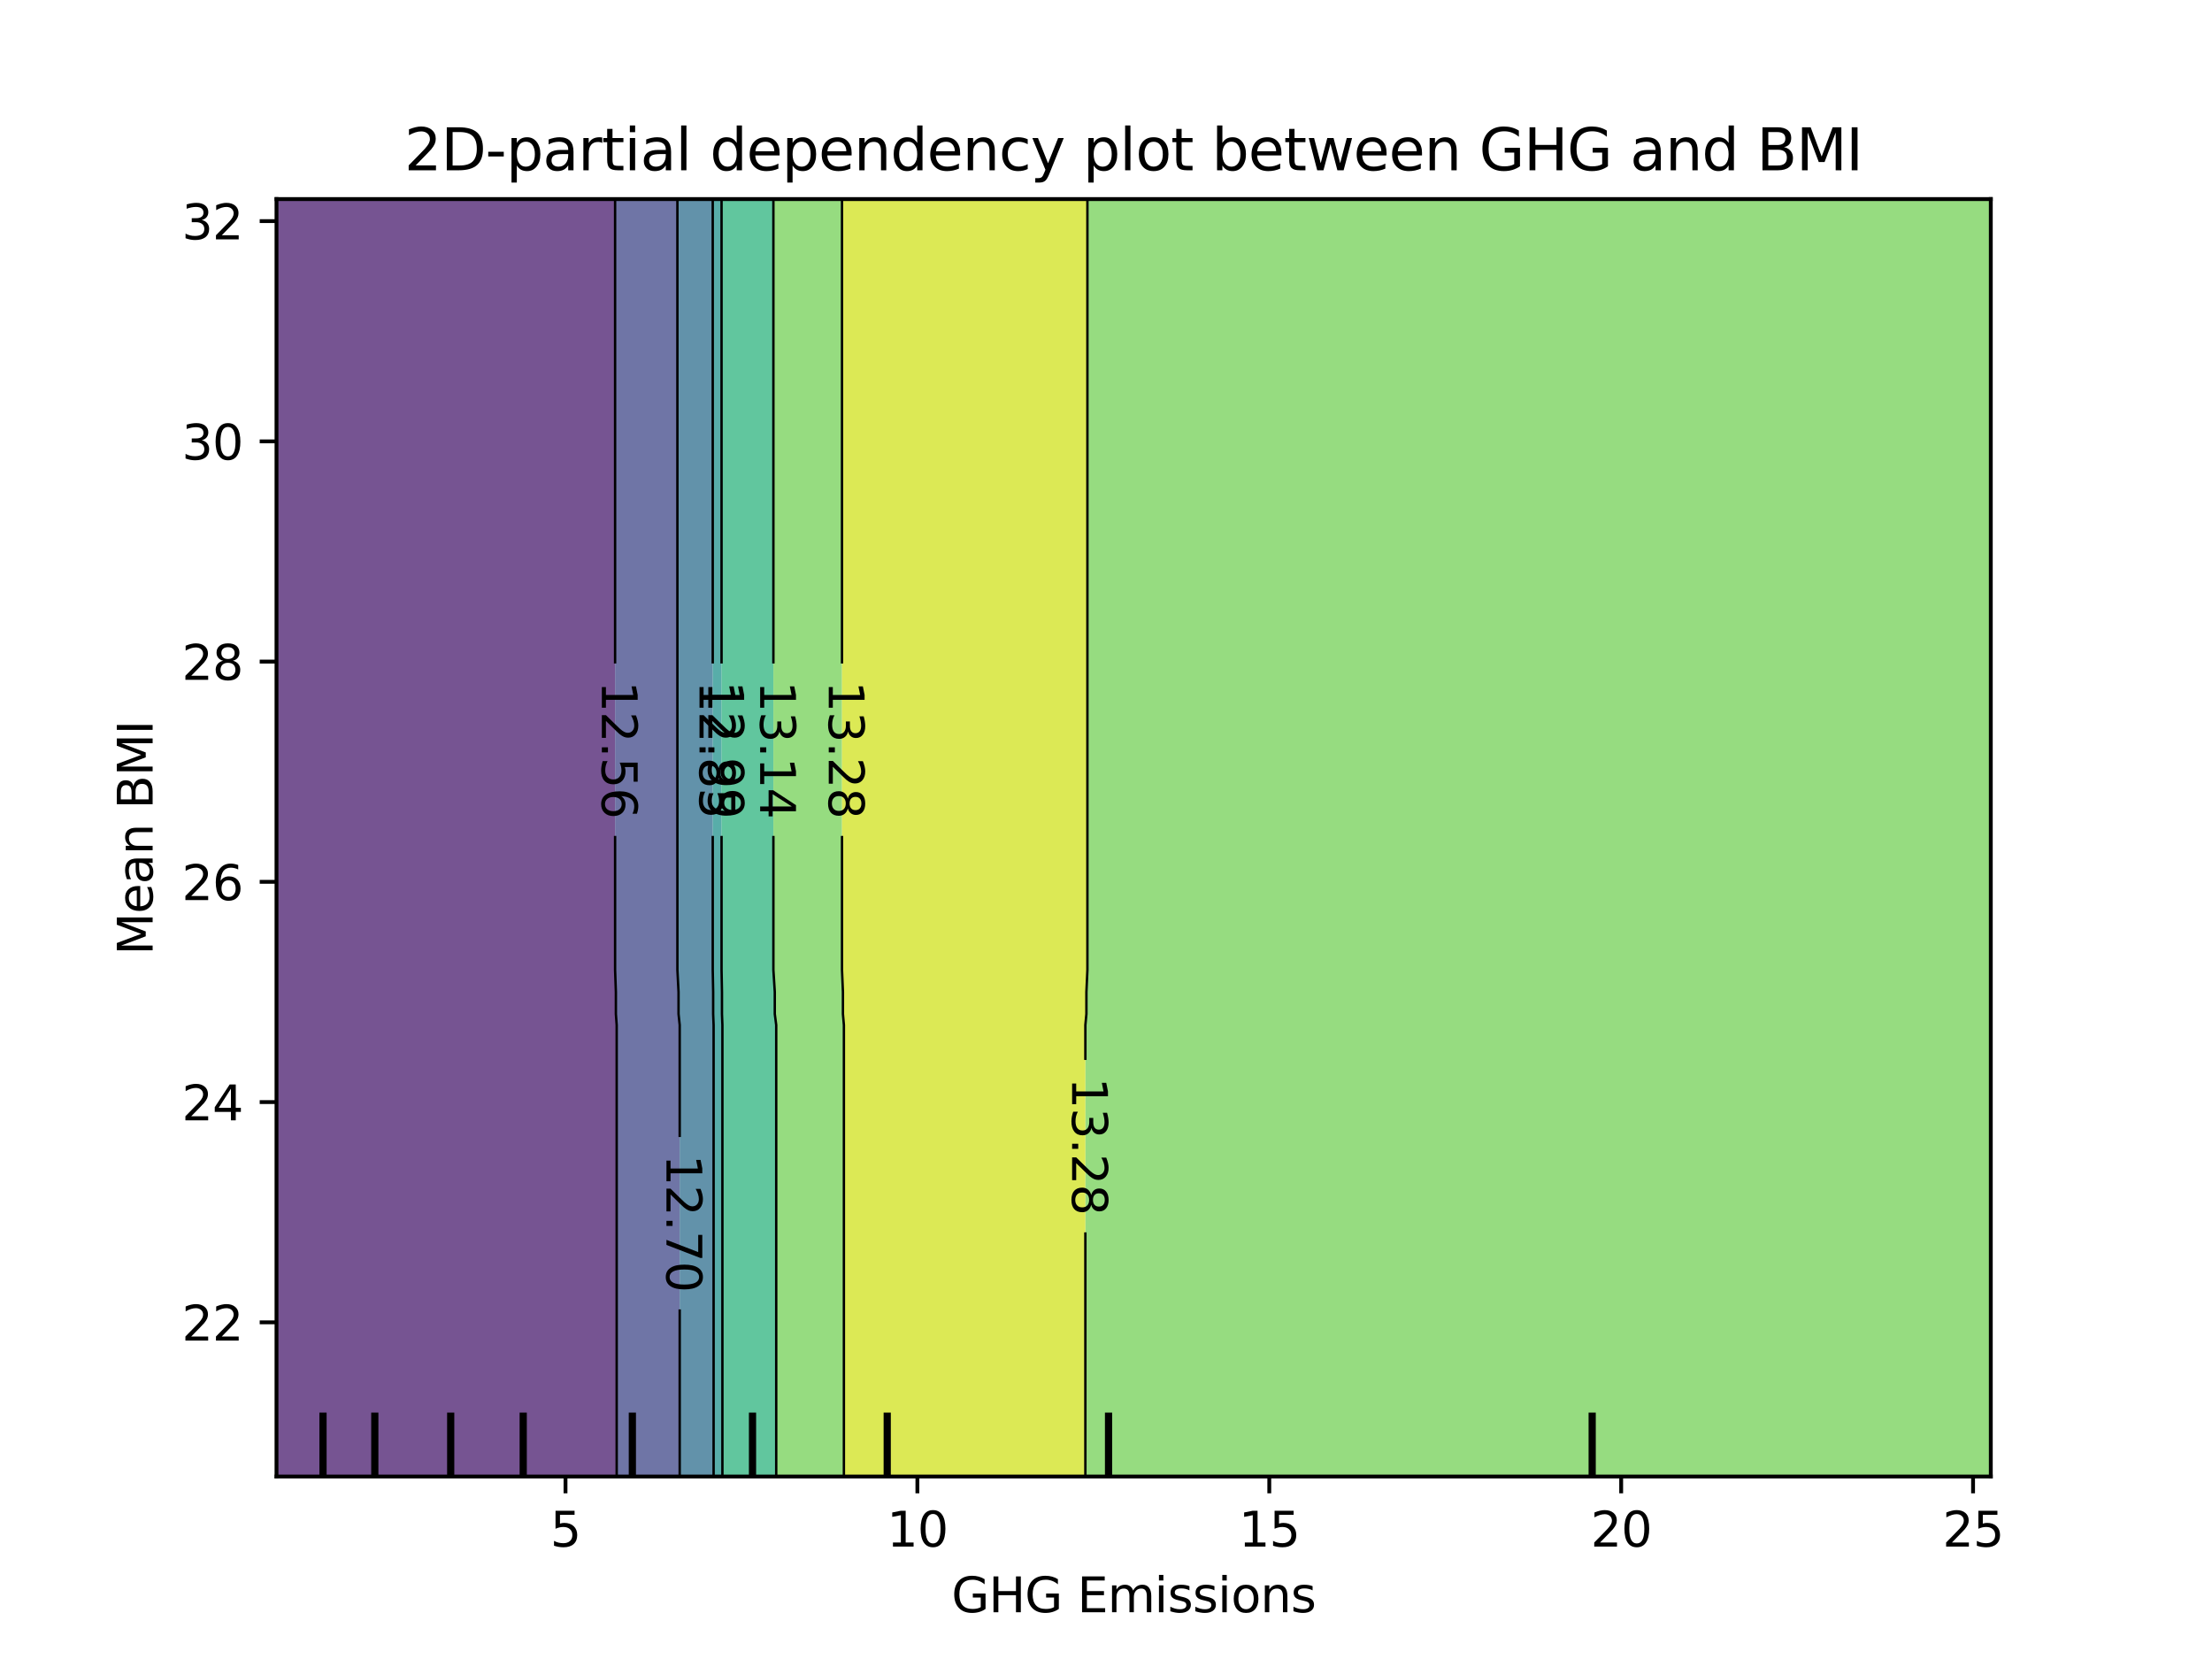 <?xml version="1.0" encoding="utf-8" standalone="no"?>
<!DOCTYPE svg PUBLIC "-//W3C//DTD SVG 1.1//EN"
  "http://www.w3.org/Graphics/SVG/1.1/DTD/svg11.dtd">
<svg xmlns:xlink="http://www.w3.org/1999/xlink" width="460.8pt" height="345.6pt" viewBox="0 0 460.8 345.6" xmlns="http://www.w3.org/2000/svg" version="1.1">
 <defs>
  <style type="text/css">*{stroke-linejoin: round; stroke-linecap: butt}</style>
 </defs>
 <g id="figure_1">
  <g id="patch_1">
   <path d="M 0 345.6 
L 460.8 345.6 
L 460.8 0 
L 0 0 
L 0 345.6 
z
" style="fill: none"/>
  </g>
  <g id="axes_1"/>
  <g id="axes_2">
   <g id="patch_2">
    <path d="M 57.6 307.584 
L 414.72 307.584 
L 414.72 41.472 
L 57.6 41.472 
L 57.6 307.584 
z
" style="fill: none"/>
   </g>
   <g id="PathCollection_1">
    <path d="M 61.207 307.584 
L 64.815 307.584 
L 68.422 307.584 
L 72.029 307.584 
L 75.636 307.584 
L 79.244 307.584 
L 82.851 307.584 
L 86.458 307.584 
L 90.065 307.584 
L 93.673 307.584 
L 97.28 307.584 
L 100.887 307.584 
L 104.495 307.584 
L 108.102 307.584 
L 111.709 307.584 
L 115.316 307.584 
L 118.924 307.584 
L 122.531 307.584 
L 126.138 307.584 
L 128.466 307.584 
L 128.466 291.526 
L 128.466 282.349 
L 128.466 280.055 
L 128.466 277.761 
L 128.466 275.467 
L 128.466 273.173 
L 128.466 270.879 
L 128.466 263.997 
L 128.466 261.703 
L 128.466 259.409 
L 128.466 257.114 
L 128.466 254.82 
L 128.466 252.526 
L 128.466 250.232 
L 128.466 247.938 
L 128.466 245.644 
L 128.466 243.35 
L 128.466 241.056 
L 128.466 238.762 
L 128.466 234.174 
L 128.466 231.88 
L 128.466 229.586 
L 128.466 227.292 
L 128.466 224.998 
L 128.466 222.703 
L 128.466 220.409 
L 128.466 218.115 
L 128.466 213.527 
L 128.298 211.233 
L 128.298 208.939 
L 128.298 206.645 
L 128.136 202.057 
L 128.136 199.763 
L 128.136 195.175 
L 128.136 192.881 
L 128.136 190.586 
L 128.136 188.292 
L 128.136 185.998 
L 128.136 183.704 
L 128.136 181.41 
L 128.136 179.116 
L 128.136 176.822 
L 128.136 174.528 
L 128.136 172.234 
L 128.136 169.94 
L 128.136 167.646 
L 128.136 165.352 
L 128.136 163.058 
L 128.136 160.764 
L 128.136 158.47 
L 128.136 156.175 
L 128.136 153.881 
L 128.136 151.587 
L 128.136 149.293 
L 128.136 146.999 
L 128.136 144.705 
L 128.136 142.411 
L 128.136 140.117 
L 128.136 137.823 
L 128.136 135.529 
L 128.136 130.941 
L 128.136 128.647 
L 128.136 119.47 
L 128.136 117.176 
L 128.136 114.882 
L 128.136 112.588 
L 128.136 110.294 
L 128.136 101.118 
L 128.136 91.942 
L 128.136 41.472 
L 126.138 41.472 
L 122.531 41.472 
L 118.924 41.472 
L 115.316 41.472 
L 111.709 41.472 
L 108.102 41.472 
L 104.495 41.472 
L 100.887 41.472 
L 97.28 41.472 
L 93.673 41.472 
L 90.065 41.472 
L 86.458 41.472 
L 82.851 41.472 
L 79.244 41.472 
L 75.636 41.472 
L 72.029 41.472 
L 68.422 41.472 
L 64.815 41.472 
L 61.207 41.472 
L 57.6 41.472 
L 57.6 91.942 
L 57.6 101.118 
L 57.6 110.294 
L 57.6 112.588 
L 57.6 114.882 
L 57.6 117.176 
L 57.6 119.47 
L 57.6 128.647 
L 57.6 130.941 
L 57.6 135.529 
L 57.6 137.823 
L 57.6 140.117 
L 57.6 142.411 
L 57.6 144.705 
L 57.6 146.999 
L 57.6 149.293 
L 57.6 151.587 
L 57.6 153.881 
L 57.6 156.175 
L 57.6 158.47 
L 57.6 160.764 
L 57.6 163.058 
L 57.6 165.352 
L 57.6 167.646 
L 57.6 169.94 
L 57.6 172.234 
L 57.6 174.528 
L 57.6 176.822 
L 57.6 179.116 
L 57.6 181.41 
L 57.6 183.704 
L 57.6 185.998 
L 57.6 188.292 
L 57.6 190.586 
L 57.6 192.881 
L 57.6 195.175 
L 57.6 199.763 
L 57.6 202.057 
L 57.6 206.645 
L 57.6 208.939 
L 57.6 211.233 
L 57.6 213.527 
L 57.6 218.115 
L 57.6 220.409 
L 57.6 222.703 
L 57.6 224.998 
L 57.6 227.292 
L 57.6 229.586 
L 57.6 231.88 
L 57.6 234.174 
L 57.6 238.762 
L 57.6 241.056 
L 57.6 243.35 
L 57.6 245.644 
L 57.6 247.938 
L 57.6 250.232 
L 57.6 252.526 
L 57.6 254.82 
L 57.6 257.114 
L 57.6 259.409 
L 57.6 261.703 
L 57.6 263.997 
L 57.6 270.879 
L 57.6 273.173 
L 57.6 275.467 
L 57.6 277.761 
L 57.6 280.055 
L 57.6 282.349 
L 57.6 291.526 
L 57.6 307.584 
z
" clip-path="url(#p2d1cc88005)" style="fill: #481b6d; fill-opacity: 0.75"/>
   </g>
   <g id="PathCollection_2">
    <path d="M 129.745 307.584 
L 133.353 307.584 
L 136.96 307.584 
L 140.567 307.584 
L 141.594 307.584 
L 141.594 291.526 
L 141.594 282.349 
L 141.594 280.055 
L 141.594 277.761 
L 141.594 275.467 
L 141.594 273.173 
L 141.594 270.879 
L 141.594 263.997 
L 141.594 261.703 
L 141.594 259.409 
L 141.594 257.114 
L 141.594 254.82 
L 141.594 252.526 
L 141.594 250.232 
L 141.594 247.938 
L 141.594 245.644 
L 141.594 243.35 
L 141.594 241.056 
L 141.594 238.762 
L 141.594 234.174 
L 141.594 231.88 
L 141.594 229.586 
L 141.594 227.292 
L 141.594 224.998 
L 141.594 222.703 
L 141.594 220.409 
L 141.594 218.115 
L 141.594 213.527 
L 141.351 211.233 
L 141.351 208.939 
L 141.351 206.645 
L 141.116 202.057 
L 141.116 199.763 
L 141.116 195.175 
L 141.116 192.881 
L 141.116 190.586 
L 141.116 188.292 
L 141.116 185.998 
L 141.116 183.704 
L 141.116 181.41 
L 141.116 179.116 
L 141.116 176.822 
L 141.116 174.528 
L 141.116 172.234 
L 141.116 169.94 
L 141.116 167.646 
L 141.116 165.352 
L 141.116 163.058 
L 141.116 160.764 
L 141.116 158.47 
L 141.116 156.175 
L 141.116 153.881 
L 141.116 151.587 
L 141.116 149.293 
L 141.116 146.999 
L 141.116 144.705 
L 141.116 142.411 
L 141.116 140.117 
L 141.116 137.823 
L 141.116 135.529 
L 141.116 130.941 
L 141.116 128.647 
L 141.116 119.47 
L 141.116 117.176 
L 141.116 114.882 
L 141.116 112.588 
L 141.116 110.294 
L 141.116 101.118 
L 141.116 91.942 
L 141.116 41.472 
L 140.567 41.472 
L 136.96 41.472 
L 133.353 41.472 
L 129.745 41.472 
L 128.136 41.472 
L 128.136 91.942 
L 128.136 101.118 
L 128.136 110.294 
L 128.136 112.588 
L 128.136 114.882 
L 128.136 117.176 
L 128.136 119.47 
L 128.136 128.647 
L 128.136 130.941 
L 128.136 135.529 
L 128.136 137.823 
L 128.136 140.117 
L 128.136 142.411 
L 128.136 144.705 
L 128.136 146.999 
L 128.136 149.293 
L 128.136 151.587 
L 128.136 153.881 
L 128.136 156.175 
L 128.136 158.47 
L 128.136 160.764 
L 128.136 163.058 
L 128.136 165.352 
L 128.136 167.646 
L 128.136 169.94 
L 128.136 172.234 
L 128.136 174.528 
L 128.136 176.822 
L 128.136 179.116 
L 128.136 181.41 
L 128.136 183.704 
L 128.136 185.998 
L 128.136 188.292 
L 128.136 190.586 
L 128.136 192.881 
L 128.136 195.175 
L 128.136 199.763 
L 128.136 202.057 
L 128.298 206.645 
L 128.298 208.939 
L 128.298 211.233 
L 128.466 213.527 
L 128.466 218.115 
L 128.466 220.409 
L 128.466 222.703 
L 128.466 224.998 
L 128.466 227.292 
L 128.466 229.586 
L 128.466 231.88 
L 128.466 234.174 
L 128.466 238.762 
L 128.466 241.056 
L 128.466 243.35 
L 128.466 245.644 
L 128.466 247.938 
L 128.466 250.232 
L 128.466 252.526 
L 128.466 254.82 
L 128.466 257.114 
L 128.466 259.409 
L 128.466 261.703 
L 128.466 263.997 
L 128.466 270.879 
L 128.466 273.173 
L 128.466 275.467 
L 128.466 277.761 
L 128.466 280.055 
L 128.466 282.349 
L 128.466 291.526 
L 128.466 307.584 
z
" clip-path="url(#p2d1cc88005)" style="fill: #3f4788; fill-opacity: 0.75"/>
   </g>
   <g id="PathCollection_3">
    <path d="M 144.175 307.584 
L 147.782 307.584 
L 148.656 307.584 
L 148.656 291.526 
L 148.656 282.349 
L 148.656 280.055 
L 148.656 277.761 
L 148.656 275.467 
L 148.656 273.173 
L 148.656 270.879 
L 148.656 263.997 
L 148.656 261.703 
L 148.656 259.409 
L 148.656 257.114 
L 148.656 254.82 
L 148.656 252.526 
L 148.656 250.232 
L 148.656 247.938 
L 148.656 245.644 
L 148.656 243.35 
L 148.656 241.056 
L 148.656 238.762 
L 148.656 234.174 
L 148.656 231.88 
L 148.656 229.586 
L 148.656 227.292 
L 148.656 224.998 
L 148.656 222.703 
L 148.656 220.409 
L 148.656 218.115 
L 148.656 213.527 
L 148.566 211.233 
L 148.566 208.939 
L 148.566 206.645 
L 148.478 202.057 
L 148.478 199.763 
L 148.478 195.175 
L 148.478 192.881 
L 148.478 190.586 
L 148.478 188.292 
L 148.478 185.998 
L 148.478 183.704 
L 148.478 181.41 
L 148.478 179.116 
L 148.478 176.822 
L 148.478 174.528 
L 148.478 172.234 
L 148.478 169.94 
L 148.478 167.646 
L 148.478 165.352 
L 148.478 163.058 
L 148.478 160.764 
L 148.478 158.47 
L 148.478 156.175 
L 148.478 153.881 
L 148.478 151.587 
L 148.478 149.293 
L 148.478 146.999 
L 148.478 144.705 
L 148.478 142.411 
L 148.478 140.117 
L 148.478 137.823 
L 148.478 135.529 
L 148.478 130.941 
L 148.478 128.647 
L 148.478 119.47 
L 148.478 117.176 
L 148.478 114.882 
L 148.478 112.588 
L 148.478 110.294 
L 148.478 101.118 
L 148.478 91.942 
L 148.478 41.472 
L 147.782 41.472 
L 144.175 41.472 
L 141.116 41.472 
L 141.116 91.942 
L 141.116 101.118 
L 141.116 110.294 
L 141.116 112.588 
L 141.116 114.882 
L 141.116 117.176 
L 141.116 119.47 
L 141.116 128.647 
L 141.116 130.941 
L 141.116 135.529 
L 141.116 137.823 
L 141.116 140.117 
L 141.116 142.411 
L 141.116 144.705 
L 141.116 146.999 
L 141.116 149.293 
L 141.116 151.587 
L 141.116 153.881 
L 141.116 156.175 
L 141.116 158.47 
L 141.116 160.764 
L 141.116 163.058 
L 141.116 165.352 
L 141.116 167.646 
L 141.116 169.94 
L 141.116 172.234 
L 141.116 174.528 
L 141.116 176.822 
L 141.116 179.116 
L 141.116 181.41 
L 141.116 183.704 
L 141.116 185.998 
L 141.116 188.292 
L 141.116 190.586 
L 141.116 192.881 
L 141.116 195.175 
L 141.116 199.763 
L 141.116 202.057 
L 141.351 206.645 
L 141.351 208.939 
L 141.351 211.233 
L 141.594 213.527 
L 141.594 218.115 
L 141.594 220.409 
L 141.594 222.703 
L 141.594 224.998 
L 141.594 227.292 
L 141.594 229.586 
L 141.594 231.88 
L 141.594 234.174 
L 141.594 238.762 
L 141.594 241.056 
L 141.594 243.35 
L 141.594 245.644 
L 141.594 247.938 
L 141.594 250.232 
L 141.594 252.526 
L 141.594 254.82 
L 141.594 257.114 
L 141.594 259.409 
L 141.594 261.703 
L 141.594 263.997 
L 141.594 270.879 
L 141.594 273.173 
L 141.594 275.467 
L 141.594 277.761 
L 141.594 280.055 
L 141.594 282.349 
L 141.594 291.526 
L 141.594 307.584 
z
" clip-path="url(#p2d1cc88005)" style="fill: #2e6e8e; fill-opacity: 0.75"/>
   </g>
   <g id="PathCollection_4">
    <path d="M 150.49 291.526 
L 150.49 282.349 
L 150.49 280.055 
L 150.49 277.761 
L 150.49 275.467 
L 150.49 273.173 
L 150.49 270.879 
L 150.49 263.997 
L 150.49 261.703 
L 150.49 259.409 
L 150.49 257.114 
L 150.49 254.82 
L 150.49 252.526 
L 150.49 250.232 
L 150.49 247.938 
L 150.49 245.644 
L 150.49 243.35 
L 150.49 241.056 
L 150.49 238.762 
L 150.49 234.174 
L 150.49 231.88 
L 150.49 229.586 
L 150.49 227.292 
L 150.49 224.998 
L 150.49 222.703 
L 150.49 220.409 
L 150.49 218.115 
L 150.49 213.527 
L 150.4 211.233 
L 150.4 208.939 
L 150.4 206.645 
L 150.312 202.057 
L 150.312 199.763 
L 150.312 195.175 
L 150.312 192.881 
L 150.312 190.586 
L 150.312 188.292 
L 150.312 185.998 
L 150.312 183.704 
L 150.312 181.41 
L 150.312 179.116 
L 150.312 176.822 
L 150.312 174.528 
L 150.312 172.234 
L 150.312 169.94 
L 150.312 167.646 
L 150.312 165.352 
L 150.312 163.058 
L 150.312 160.764 
L 150.312 158.47 
L 150.312 156.175 
L 150.312 153.881 
L 150.312 151.587 
L 150.312 149.293 
L 150.312 146.999 
L 150.312 144.705 
L 150.312 142.411 
L 150.312 140.117 
L 150.312 137.823 
L 150.312 135.529 
L 150.312 130.941 
L 150.312 128.647 
L 150.312 119.47 
L 150.312 117.176 
L 150.312 114.882 
L 150.312 112.588 
L 150.312 110.294 
L 150.312 101.118 
L 150.312 91.942 
L 150.312 41.472 
L 148.478 41.472 
L 148.478 91.942 
L 148.478 101.118 
L 148.478 110.294 
L 148.478 112.588 
L 148.478 114.882 
L 148.478 117.176 
L 148.478 119.47 
L 148.478 128.647 
L 148.478 130.941 
L 148.478 135.529 
L 148.478 137.823 
L 148.478 140.117 
L 148.478 142.411 
L 148.478 144.705 
L 148.478 146.999 
L 148.478 149.293 
L 148.478 151.587 
L 148.478 153.881 
L 148.478 156.175 
L 148.478 158.47 
L 148.478 160.764 
L 148.478 163.058 
L 148.478 165.352 
L 148.478 167.646 
L 148.478 169.94 
L 148.478 172.234 
L 148.478 174.528 
L 148.478 176.822 
L 148.478 179.116 
L 148.478 181.41 
L 148.478 183.704 
L 148.478 185.998 
L 148.478 188.292 
L 148.478 190.586 
L 148.478 192.881 
L 148.478 195.175 
L 148.478 199.763 
L 148.478 202.057 
L 148.566 206.645 
L 148.566 208.939 
L 148.566 211.233 
L 148.656 213.527 
L 148.656 218.115 
L 148.656 220.409 
L 148.656 222.703 
L 148.656 224.998 
L 148.656 227.292 
L 148.656 229.586 
L 148.656 231.88 
L 148.656 234.174 
L 148.656 238.762 
L 148.656 241.056 
L 148.656 243.35 
L 148.656 245.644 
L 148.656 247.938 
L 148.656 250.232 
L 148.656 252.526 
L 148.656 254.82 
L 148.656 257.114 
L 148.656 259.409 
L 148.656 261.703 
L 148.656 263.997 
L 148.656 270.879 
L 148.656 273.173 
L 148.656 275.467 
L 148.656 277.761 
L 148.656 280.055 
L 148.656 282.349 
L 148.656 291.526 
L 148.656 307.584 
L 150.49 307.584 
z
" clip-path="url(#p2d1cc88005)" style="fill: #21918c; fill-opacity: 0.75"/>
   </g>
   <g id="PathCollection_5">
    <path d="M 151.389 307.584 
L 154.996 307.584 
L 158.604 307.584 
L 161.701 307.584 
L 161.701 291.526 
L 161.701 282.349 
L 161.701 280.055 
L 161.701 277.761 
L 161.701 275.467 
L 161.701 273.173 
L 161.701 270.879 
L 161.701 263.997 
L 161.701 261.703 
L 161.701 259.409 
L 161.701 257.114 
L 161.701 254.82 
L 161.701 252.526 
L 161.701 250.232 
L 161.701 247.938 
L 161.701 245.644 
L 161.701 243.35 
L 161.701 241.056 
L 161.701 238.762 
L 161.701 234.174 
L 161.701 231.88 
L 161.701 229.586 
L 161.701 227.292 
L 161.701 224.998 
L 161.701 222.703 
L 161.701 220.409 
L 161.701 218.115 
L 161.701 213.527 
L 161.402 211.233 
L 161.402 208.939 
L 161.402 206.645 
L 161.112 202.057 
L 161.112 199.763 
L 161.112 195.175 
L 161.112 192.881 
L 161.112 190.586 
L 161.112 188.292 
L 161.112 185.998 
L 161.112 183.704 
L 161.112 181.41 
L 161.112 179.116 
L 161.112 176.822 
L 161.112 174.528 
L 161.112 172.234 
L 161.112 169.94 
L 161.112 167.646 
L 161.112 165.352 
L 161.112 163.058 
L 161.112 160.764 
L 161.112 158.47 
L 161.112 156.175 
L 161.112 153.881 
L 161.112 151.587 
L 161.112 149.293 
L 161.112 146.999 
L 161.112 144.705 
L 161.112 142.411 
L 161.112 140.117 
L 161.112 137.823 
L 161.112 135.529 
L 161.112 130.941 
L 161.112 128.647 
L 161.112 119.47 
L 161.112 117.176 
L 161.112 114.882 
L 161.112 112.588 
L 161.112 110.294 
L 161.112 101.118 
L 161.112 91.942 
L 161.112 41.472 
L 158.604 41.472 
L 154.996 41.472 
L 151.389 41.472 
L 150.312 41.472 
L 150.312 91.942 
L 150.312 101.118 
L 150.312 110.294 
L 150.312 112.588 
L 150.312 114.882 
L 150.312 117.176 
L 150.312 119.47 
L 150.312 128.647 
L 150.312 130.941 
L 150.312 135.529 
L 150.312 137.823 
L 150.312 140.117 
L 150.312 142.411 
L 150.312 144.705 
L 150.312 146.999 
L 150.312 149.293 
L 150.312 151.587 
L 150.312 153.881 
L 150.312 156.175 
L 150.312 158.47 
L 150.312 160.764 
L 150.312 163.058 
L 150.312 165.352 
L 150.312 167.646 
L 150.312 169.94 
L 150.312 172.234 
L 150.312 174.528 
L 150.312 176.822 
L 150.312 179.116 
L 150.312 181.41 
L 150.312 183.704 
L 150.312 185.998 
L 150.312 188.292 
L 150.312 190.586 
L 150.312 192.881 
L 150.312 195.175 
L 150.312 199.763 
L 150.312 202.057 
L 150.4 206.645 
L 150.4 208.939 
L 150.4 211.233 
L 150.49 213.527 
L 150.49 218.115 
L 150.49 220.409 
L 150.49 222.703 
L 150.49 224.998 
L 150.49 227.292 
L 150.49 229.586 
L 150.49 231.88 
L 150.49 234.174 
L 150.49 238.762 
L 150.49 241.056 
L 150.49 243.35 
L 150.49 245.644 
L 150.49 247.938 
L 150.49 250.232 
L 150.49 252.526 
L 150.49 254.82 
L 150.49 257.114 
L 150.49 259.409 
L 150.49 261.703 
L 150.49 263.997 
L 150.49 270.879 
L 150.49 273.173 
L 150.49 275.467 
L 150.49 277.761 
L 150.49 280.055 
L 150.49 282.349 
L 150.49 291.526 
L 150.49 307.584 
z
" clip-path="url(#p2d1cc88005)" style="fill: #2db27d; fill-opacity: 0.75"/>
   </g>
   <g id="PathCollection_6">
    <path d="M 162.211 307.584 
L 165.818 307.584 
L 169.425 307.584 
L 173.033 307.584 
L 175.798 307.584 
L 175.798 291.526 
L 175.798 282.349 
L 175.798 280.055 
L 175.798 277.761 
L 175.798 275.467 
L 175.798 273.173 
L 175.798 270.879 
L 175.798 263.997 
L 175.798 261.703 
L 175.798 259.409 
L 175.798 257.114 
L 175.798 254.82 
L 175.798 252.526 
L 175.798 250.232 
L 175.798 247.938 
L 175.798 245.644 
L 175.798 243.35 
L 175.798 241.056 
L 175.798 238.762 
L 175.798 234.174 
L 175.798 231.88 
L 175.798 229.586 
L 175.798 227.292 
L 175.798 224.998 
L 175.798 222.703 
L 175.798 220.409 
L 175.798 218.115 
L 175.798 213.527 
L 175.598 211.233 
L 175.598 208.939 
L 175.598 206.645 
L 175.404 202.057 
L 175.404 199.763 
L 175.404 195.175 
L 175.404 192.881 
L 175.404 190.586 
L 175.404 188.292 
L 175.404 185.998 
L 175.404 183.704 
L 175.404 181.41 
L 175.404 179.116 
L 175.404 176.822 
L 175.404 174.528 
L 175.404 172.234 
L 175.404 169.94 
L 175.404 167.646 
L 175.404 165.352 
L 175.404 163.058 
L 175.404 160.764 
L 175.404 158.47 
L 175.404 156.175 
L 175.404 153.881 
L 175.404 151.587 
L 175.404 149.293 
L 175.404 146.999 
L 175.404 144.705 
L 175.404 142.411 
L 175.404 140.117 
L 175.404 137.823 
L 175.404 135.529 
L 175.404 130.941 
L 175.404 128.647 
L 175.404 119.47 
L 175.404 117.176 
L 175.404 114.882 
L 175.404 112.588 
L 175.404 110.294 
L 175.404 101.118 
L 175.404 91.942 
L 175.404 41.472 
L 173.033 41.472 
L 169.425 41.472 
L 165.818 41.472 
L 162.211 41.472 
L 161.112 41.472 
L 161.112 91.942 
L 161.112 101.118 
L 161.112 110.294 
L 161.112 112.588 
L 161.112 114.882 
L 161.112 117.176 
L 161.112 119.47 
L 161.112 128.647 
L 161.112 130.941 
L 161.112 135.529 
L 161.112 137.823 
L 161.112 140.117 
L 161.112 142.411 
L 161.112 144.705 
L 161.112 146.999 
L 161.112 149.293 
L 161.112 151.587 
L 161.112 153.881 
L 161.112 156.175 
L 161.112 158.47 
L 161.112 160.764 
L 161.112 163.058 
L 161.112 165.352 
L 161.112 167.646 
L 161.112 169.94 
L 161.112 172.234 
L 161.112 174.528 
L 161.112 176.822 
L 161.112 179.116 
L 161.112 181.41 
L 161.112 183.704 
L 161.112 185.998 
L 161.112 188.292 
L 161.112 190.586 
L 161.112 192.881 
L 161.112 195.175 
L 161.112 199.763 
L 161.112 202.057 
L 161.402 206.645 
L 161.402 208.939 
L 161.402 211.233 
L 161.701 213.527 
L 161.701 218.115 
L 161.701 220.409 
L 161.701 222.703 
L 161.701 224.998 
L 161.701 227.292 
L 161.701 229.586 
L 161.701 231.88 
L 161.701 234.174 
L 161.701 238.762 
L 161.701 241.056 
L 161.701 243.35 
L 161.701 245.644 
L 161.701 247.938 
L 161.701 250.232 
L 161.701 252.526 
L 161.701 254.82 
L 161.701 257.114 
L 161.701 259.409 
L 161.701 261.703 
L 161.701 263.997 
L 161.701 270.879 
L 161.701 273.173 
L 161.701 275.467 
L 161.701 277.761 
L 161.701 280.055 
L 161.701 282.349 
L 161.701 291.526 
L 161.701 307.584 
z
" clip-path="url(#p2d1cc88005)" style="fill: #73d056; fill-opacity: 0.75"/>
    <path d="M 227.142 307.584 
L 230.749 307.584 
L 234.356 307.584 
L 237.964 307.584 
L 241.571 307.584 
L 245.178 307.584 
L 248.785 307.584 
L 252.393 307.584 
L 256 307.584 
L 259.607 307.584 
L 263.215 307.584 
L 266.822 307.584 
L 270.429 307.584 
L 274.036 307.584 
L 277.644 307.584 
L 281.251 307.584 
L 284.858 307.584 
L 288.465 307.584 
L 292.073 307.584 
L 295.68 307.584 
L 299.287 307.584 
L 302.895 307.584 
L 306.502 307.584 
L 310.109 307.584 
L 313.716 307.584 
L 317.324 307.584 
L 320.931 307.584 
L 324.538 307.584 
L 328.145 307.584 
L 331.753 307.584 
L 335.36 307.584 
L 338.967 307.584 
L 342.575 307.584 
L 346.182 307.584 
L 349.789 307.584 
L 353.396 307.584 
L 357.004 307.584 
L 360.611 307.584 
L 364.218 307.584 
L 367.825 307.584 
L 371.433 307.584 
L 375.04 307.584 
L 378.647 307.584 
L 382.255 307.584 
L 385.862 307.584 
L 389.469 307.584 
L 393.076 307.584 
L 396.684 307.584 
L 400.291 307.584 
L 403.898 307.584 
L 407.505 307.584 
L 411.113 307.584 
L 414.72 307.584 
L 414.72 291.526 
L 414.72 282.349 
L 414.72 280.055 
L 414.72 277.761 
L 414.72 275.467 
L 414.72 273.173 
L 414.72 270.879 
L 414.72 263.997 
L 414.72 261.703 
L 414.72 259.409 
L 414.72 257.114 
L 414.72 254.82 
L 414.72 252.526 
L 414.72 250.232 
L 414.72 247.938 
L 414.72 245.644 
L 414.72 243.35 
L 414.72 241.056 
L 414.72 238.762 
L 414.72 234.174 
L 414.72 231.88 
L 414.72 229.586 
L 414.72 227.292 
L 414.72 224.998 
L 414.72 222.703 
L 414.72 220.409 
L 414.72 218.115 
L 414.72 213.527 
L 414.72 211.233 
L 414.72 208.939 
L 414.72 206.645 
L 414.72 202.057 
L 414.72 199.763 
L 414.72 195.175 
L 414.72 192.881 
L 414.72 190.586 
L 414.72 188.292 
L 414.72 185.998 
L 414.72 183.704 
L 414.72 181.41 
L 414.72 179.116 
L 414.72 176.822 
L 414.72 174.528 
L 414.72 172.234 
L 414.72 169.94 
L 414.72 167.646 
L 414.72 165.352 
L 414.72 163.058 
L 414.72 160.764 
L 414.72 158.47 
L 414.72 156.175 
L 414.72 153.881 
L 414.72 151.587 
L 414.72 149.293 
L 414.72 146.999 
L 414.72 144.705 
L 414.72 142.411 
L 414.72 140.117 
L 414.72 137.823 
L 414.72 135.529 
L 414.72 130.941 
L 414.72 128.647 
L 414.72 119.47 
L 414.72 117.176 
L 414.72 114.882 
L 414.72 112.588 
L 414.72 110.294 
L 414.72 101.118 
L 414.72 91.942 
L 414.72 41.472 
L 411.113 41.472 
L 407.505 41.472 
L 403.898 41.472 
L 400.291 41.472 
L 396.684 41.472 
L 393.076 41.472 
L 389.469 41.472 
L 385.862 41.472 
L 382.255 41.472 
L 378.647 41.472 
L 375.04 41.472 
L 371.433 41.472 
L 367.825 41.472 
L 364.218 41.472 
L 360.611 41.472 
L 357.004 41.472 
L 353.396 41.472 
L 349.789 41.472 
L 346.182 41.472 
L 342.575 41.472 
L 338.967 41.472 
L 335.36 41.472 
L 331.753 41.472 
L 328.145 41.472 
L 324.538 41.472 
L 320.931 41.472 
L 317.324 41.472 
L 313.716 41.472 
L 310.109 41.472 
L 306.502 41.472 
L 302.895 41.472 
L 299.287 41.472 
L 295.68 41.472 
L 292.073 41.472 
L 288.465 41.472 
L 284.858 41.472 
L 281.251 41.472 
L 277.644 41.472 
L 274.036 41.472 
L 270.429 41.472 
L 266.822 41.472 
L 263.215 41.472 
L 259.607 41.472 
L 256 41.472 
L 252.393 41.472 
L 248.785 41.472 
L 245.178 41.472 
L 241.571 41.472 
L 237.964 41.472 
L 234.356 41.472 
L 230.749 41.472 
L 227.142 41.472 
L 226.527 41.472 
L 226.527 91.942 
L 226.527 101.118 
L 226.527 110.294 
L 226.527 112.588 
L 226.527 114.882 
L 226.527 117.176 
L 226.527 119.47 
L 226.527 128.647 
L 226.527 130.941 
L 226.527 135.529 
L 226.527 137.823 
L 226.527 140.117 
L 226.527 142.411 
L 226.527 144.705 
L 226.527 146.999 
L 226.527 149.293 
L 226.527 151.587 
L 226.527 153.881 
L 226.527 156.175 
L 226.527 158.47 
L 226.527 160.764 
L 226.527 163.058 
L 226.527 165.352 
L 226.527 167.646 
L 226.527 169.94 
L 226.527 172.234 
L 226.527 174.528 
L 226.527 176.822 
L 226.527 179.116 
L 226.527 181.41 
L 226.527 183.704 
L 226.527 185.998 
L 226.527 188.292 
L 226.527 190.586 
L 226.527 192.881 
L 226.527 195.175 
L 226.527 199.763 
L 226.527 202.057 
L 226.318 206.645 
L 226.318 208.939 
L 226.318 211.233 
L 226.102 213.527 
L 226.102 218.115 
L 226.102 220.409 
L 226.102 222.703 
L 226.102 224.998 
L 226.102 227.292 
L 226.102 229.586 
L 226.102 231.88 
L 226.102 234.174 
L 226.102 238.762 
L 226.102 241.056 
L 226.102 243.35 
L 226.102 245.644 
L 226.102 247.938 
L 226.102 250.232 
L 226.102 252.526 
L 226.102 254.82 
L 226.102 257.114 
L 226.102 259.409 
L 226.102 261.703 
L 226.102 263.997 
L 226.102 270.879 
L 226.102 273.173 
L 226.102 275.467 
L 226.102 277.761 
L 226.102 280.055 
L 226.102 282.349 
L 226.102 291.526 
L 226.102 307.584 
z
" clip-path="url(#p2d1cc88005)" style="fill: #73d056; fill-opacity: 0.75"/>
   </g>
   <g id="PathCollection_7">
    <path d="M 176.64 307.584 
L 180.247 307.584 
L 183.855 307.584 
L 187.462 307.584 
L 191.069 307.584 
L 194.676 307.584 
L 198.284 307.584 
L 201.891 307.584 
L 205.498 307.584 
L 209.105 307.584 
L 212.713 307.584 
L 216.32 307.584 
L 219.927 307.584 
L 223.535 307.584 
L 226.102 307.584 
L 226.102 291.526 
L 226.102 282.349 
L 226.102 280.055 
L 226.102 277.761 
L 226.102 275.467 
L 226.102 273.173 
L 226.102 270.879 
L 226.102 263.997 
L 226.102 261.703 
L 226.102 259.409 
L 226.102 257.114 
L 226.102 254.82 
L 226.102 252.526 
L 226.102 250.232 
L 226.102 247.938 
L 226.102 245.644 
L 226.102 243.35 
L 226.102 241.056 
L 226.102 238.762 
L 226.102 234.174 
L 226.102 231.88 
L 226.102 229.586 
L 226.102 227.292 
L 226.102 224.998 
L 226.102 222.703 
L 226.102 220.409 
L 226.102 218.115 
L 226.102 213.527 
L 226.318 211.233 
L 226.318 208.939 
L 226.318 206.645 
L 226.527 202.057 
L 226.527 199.763 
L 226.527 195.175 
L 226.527 192.881 
L 226.527 190.586 
L 226.527 188.292 
L 226.527 185.998 
L 226.527 183.704 
L 226.527 181.41 
L 226.527 179.116 
L 226.527 176.822 
L 226.527 174.528 
L 226.527 172.234 
L 226.527 169.94 
L 226.527 167.646 
L 226.527 165.352 
L 226.527 163.058 
L 226.527 160.764 
L 226.527 158.47 
L 226.527 156.175 
L 226.527 153.881 
L 226.527 151.587 
L 226.527 149.293 
L 226.527 146.999 
L 226.527 144.705 
L 226.527 142.411 
L 226.527 140.117 
L 226.527 137.823 
L 226.527 135.529 
L 226.527 130.941 
L 226.527 128.647 
L 226.527 119.47 
L 226.527 117.176 
L 226.527 114.882 
L 226.527 112.588 
L 226.527 110.294 
L 226.527 101.118 
L 226.527 91.942 
L 226.527 41.472 
L 223.535 41.472 
L 219.927 41.472 
L 216.32 41.472 
L 212.713 41.472 
L 209.105 41.472 
L 205.498 41.472 
L 201.891 41.472 
L 198.284 41.472 
L 194.676 41.472 
L 191.069 41.472 
L 187.462 41.472 
L 183.855 41.472 
L 180.247 41.472 
L 176.64 41.472 
L 175.404 41.472 
L 175.404 91.942 
L 175.404 101.118 
L 175.404 110.294 
L 175.404 112.588 
L 175.404 114.882 
L 175.404 117.176 
L 175.404 119.47 
L 175.404 128.647 
L 175.404 130.941 
L 175.404 135.529 
L 175.404 137.823 
L 175.404 140.117 
L 175.404 142.411 
L 175.404 144.705 
L 175.404 146.999 
L 175.404 149.293 
L 175.404 151.587 
L 175.404 153.881 
L 175.404 156.175 
L 175.404 158.47 
L 175.404 160.764 
L 175.404 163.058 
L 175.404 165.352 
L 175.404 167.646 
L 175.404 169.94 
L 175.404 172.234 
L 175.404 174.528 
L 175.404 176.822 
L 175.404 179.116 
L 175.404 181.41 
L 175.404 183.704 
L 175.404 185.998 
L 175.404 188.292 
L 175.404 190.586 
L 175.404 192.881 
L 175.404 195.175 
L 175.404 199.763 
L 175.404 202.057 
L 175.598 206.645 
L 175.598 208.939 
L 175.598 211.233 
L 175.798 213.527 
L 175.798 218.115 
L 175.798 220.409 
L 175.798 222.703 
L 175.798 224.998 
L 175.798 227.292 
L 175.798 229.586 
L 175.798 231.88 
L 175.798 234.174 
L 175.798 238.762 
L 175.798 241.056 
L 175.798 243.35 
L 175.798 245.644 
L 175.798 247.938 
L 175.798 250.232 
L 175.798 252.526 
L 175.798 254.82 
L 175.798 257.114 
L 175.798 259.409 
L 175.798 261.703 
L 175.798 263.997 
L 175.798 270.879 
L 175.798 273.173 
L 175.798 275.467 
L 175.798 277.761 
L 175.798 280.055 
L 175.798 282.349 
L 175.798 291.526 
L 175.798 307.584 
z
" clip-path="url(#p2d1cc88005)" style="fill: #d0e11c; fill-opacity: 0.75"/>
   </g>
   <g id="matplotlib.axis_1">
    <g id="xtick_1">
     <g id="line2d_1">
      <defs>
       <path id="m39bea16026" d="M 0 0 
L 0 3.5 
" style="stroke: #000000; stroke-width: 0.8"/>
      </defs>
      <g>
       <use xlink:href="#m39bea16026" x="117.804" y="307.584" style="stroke: #000000; stroke-width: 0.8"/>
      </g>
     </g>
     <g id="text_1">
      <!-- 5 -->
      <g transform="translate(114.623 322.182) scale(0.1 -0.1)">
       <defs>
        <path id="DejaVuSans-35" d="M 691 4666 
L 3169 4666 
L 3169 4134 
L 1269 4134 
L 1269 2991 
Q 1406 3038 1543 3061 
Q 1681 3084 1819 3084 
Q 2600 3084 3056 2656 
Q 3513 2228 3513 1497 
Q 3513 744 3044 326 
Q 2575 -91 1722 -91 
Q 1428 -91 1123 -41 
Q 819 9 494 109 
L 494 744 
Q 775 591 1075 516 
Q 1375 441 1709 441 
Q 2250 441 2565 725 
Q 2881 1009 2881 1497 
Q 2881 1984 2565 2268 
Q 2250 2553 1709 2553 
Q 1456 2553 1204 2497 
Q 953 2441 691 2322 
L 691 4666 
z
" transform="scale(0.016)"/>
       </defs>
       <use xlink:href="#DejaVuSans-35"/>
      </g>
     </g>
    </g>
    <g id="xtick_2">
     <g id="line2d_2">
      <g>
       <use xlink:href="#m39bea16026" x="191.109" y="307.584" style="stroke: #000000; stroke-width: 0.8"/>
      </g>
     </g>
     <g id="text_2">
      <!-- 10 -->
      <g transform="translate(184.747 322.182) scale(0.1 -0.1)">
       <defs>
        <path id="DejaVuSans-31" d="M 794 531 
L 1825 531 
L 1825 4091 
L 703 3866 
L 703 4441 
L 1819 4666 
L 2450 4666 
L 2450 531 
L 3481 531 
L 3481 0 
L 794 0 
L 794 531 
z
" transform="scale(0.016)"/>
        <path id="DejaVuSans-30" d="M 2034 4250 
Q 1547 4250 1301 3770 
Q 1056 3291 1056 2328 
Q 1056 1369 1301 889 
Q 1547 409 2034 409 
Q 2525 409 2770 889 
Q 3016 1369 3016 2328 
Q 3016 3291 2770 3770 
Q 2525 4250 2034 4250 
z
M 2034 4750 
Q 2819 4750 3233 4129 
Q 3647 3509 3647 2328 
Q 3647 1150 3233 529 
Q 2819 -91 2034 -91 
Q 1250 -91 836 529 
Q 422 1150 422 2328 
Q 422 3509 836 4129 
Q 1250 4750 2034 4750 
z
" transform="scale(0.016)"/>
       </defs>
       <use xlink:href="#DejaVuSans-31"/>
       <use xlink:href="#DejaVuSans-30" x="63.623"/>
      </g>
     </g>
    </g>
    <g id="xtick_3">
     <g id="line2d_3">
      <g>
       <use xlink:href="#m39bea16026" x="264.415" y="307.584" style="stroke: #000000; stroke-width: 0.8"/>
      </g>
     </g>
     <g id="text_3">
      <!-- 15 -->
      <g transform="translate(258.052 322.182) scale(0.1 -0.1)">
       <use xlink:href="#DejaVuSans-31"/>
       <use xlink:href="#DejaVuSans-35" x="63.623"/>
      </g>
     </g>
    </g>
    <g id="xtick_4">
     <g id="line2d_4">
      <g>
       <use xlink:href="#m39bea16026" x="337.72" y="307.584" style="stroke: #000000; stroke-width: 0.8"/>
      </g>
     </g>
     <g id="text_4">
      <!-- 20 -->
      <g transform="translate(331.358 322.182) scale(0.1 -0.1)">
       <defs>
        <path id="DejaVuSans-32" d="M 1228 531 
L 3431 531 
L 3431 0 
L 469 0 
L 469 531 
Q 828 903 1448 1529 
Q 2069 2156 2228 2338 
Q 2531 2678 2651 2914 
Q 2772 3150 2772 3378 
Q 2772 3750 2511 3984 
Q 2250 4219 1831 4219 
Q 1534 4219 1204 4116 
Q 875 4013 500 3803 
L 500 4441 
Q 881 4594 1212 4672 
Q 1544 4750 1819 4750 
Q 2544 4750 2975 4387 
Q 3406 4025 3406 3419 
Q 3406 3131 3298 2873 
Q 3191 2616 2906 2266 
Q 2828 2175 2409 1742 
Q 1991 1309 1228 531 
z
" transform="scale(0.016)"/>
       </defs>
       <use xlink:href="#DejaVuSans-32"/>
       <use xlink:href="#DejaVuSans-30" x="63.623"/>
      </g>
     </g>
    </g>
    <g id="xtick_5">
     <g id="line2d_5">
      <g>
       <use xlink:href="#m39bea16026" x="411.025" y="307.584" style="stroke: #000000; stroke-width: 0.8"/>
      </g>
     </g>
     <g id="text_5">
      <!-- 25 -->
      <g transform="translate(404.663 322.182) scale(0.1 -0.1)">
       <use xlink:href="#DejaVuSans-32"/>
       <use xlink:href="#DejaVuSans-35" x="63.623"/>
      </g>
     </g>
    </g>
    <g id="text_6">
     <!-- GHG Emissions -->
     <g transform="translate(198.212 335.861) scale(0.1 -0.1)">
      <defs>
       <path id="DejaVuSans-47" d="M 3809 666 
L 3809 1919 
L 2778 1919 
L 2778 2438 
L 4434 2438 
L 4434 434 
Q 4069 175 3628 42 
Q 3188 -91 2688 -91 
Q 1594 -91 976 548 
Q 359 1188 359 2328 
Q 359 3472 976 4111 
Q 1594 4750 2688 4750 
Q 3144 4750 3555 4637 
Q 3966 4525 4313 4306 
L 4313 3634 
Q 3963 3931 3569 4081 
Q 3175 4231 2741 4231 
Q 1884 4231 1454 3753 
Q 1025 3275 1025 2328 
Q 1025 1384 1454 906 
Q 1884 428 2741 428 
Q 3075 428 3337 486 
Q 3600 544 3809 666 
z
" transform="scale(0.016)"/>
       <path id="DejaVuSans-48" d="M 628 4666 
L 1259 4666 
L 1259 2753 
L 3553 2753 
L 3553 4666 
L 4184 4666 
L 4184 0 
L 3553 0 
L 3553 2222 
L 1259 2222 
L 1259 0 
L 628 0 
L 628 4666 
z
" transform="scale(0.016)"/>
       <path id="DejaVuSans-20" transform="scale(0.016)"/>
       <path id="DejaVuSans-45" d="M 628 4666 
L 3578 4666 
L 3578 4134 
L 1259 4134 
L 1259 2753 
L 3481 2753 
L 3481 2222 
L 1259 2222 
L 1259 531 
L 3634 531 
L 3634 0 
L 628 0 
L 628 4666 
z
" transform="scale(0.016)"/>
       <path id="DejaVuSans-6d" d="M 3328 2828 
Q 3544 3216 3844 3400 
Q 4144 3584 4550 3584 
Q 5097 3584 5394 3201 
Q 5691 2819 5691 2113 
L 5691 0 
L 5113 0 
L 5113 2094 
Q 5113 2597 4934 2840 
Q 4756 3084 4391 3084 
Q 3944 3084 3684 2787 
Q 3425 2491 3425 1978 
L 3425 0 
L 2847 0 
L 2847 2094 
Q 2847 2600 2669 2842 
Q 2491 3084 2119 3084 
Q 1678 3084 1418 2786 
Q 1159 2488 1159 1978 
L 1159 0 
L 581 0 
L 581 3500 
L 1159 3500 
L 1159 2956 
Q 1356 3278 1631 3431 
Q 1906 3584 2284 3584 
Q 2666 3584 2933 3390 
Q 3200 3197 3328 2828 
z
" transform="scale(0.016)"/>
       <path id="DejaVuSans-69" d="M 603 3500 
L 1178 3500 
L 1178 0 
L 603 0 
L 603 3500 
z
M 603 4863 
L 1178 4863 
L 1178 4134 
L 603 4134 
L 603 4863 
z
" transform="scale(0.016)"/>
       <path id="DejaVuSans-73" d="M 2834 3397 
L 2834 2853 
Q 2591 2978 2328 3040 
Q 2066 3103 1784 3103 
Q 1356 3103 1142 2972 
Q 928 2841 928 2578 
Q 928 2378 1081 2264 
Q 1234 2150 1697 2047 
L 1894 2003 
Q 2506 1872 2764 1633 
Q 3022 1394 3022 966 
Q 3022 478 2636 193 
Q 2250 -91 1575 -91 
Q 1294 -91 989 -36 
Q 684 19 347 128 
L 347 722 
Q 666 556 975 473 
Q 1284 391 1588 391 
Q 1994 391 2212 530 
Q 2431 669 2431 922 
Q 2431 1156 2273 1281 
Q 2116 1406 1581 1522 
L 1381 1569 
Q 847 1681 609 1914 
Q 372 2147 372 2553 
Q 372 3047 722 3315 
Q 1072 3584 1716 3584 
Q 2034 3584 2315 3537 
Q 2597 3491 2834 3397 
z
" transform="scale(0.016)"/>
       <path id="DejaVuSans-6f" d="M 1959 3097 
Q 1497 3097 1228 2736 
Q 959 2375 959 1747 
Q 959 1119 1226 758 
Q 1494 397 1959 397 
Q 2419 397 2687 759 
Q 2956 1122 2956 1747 
Q 2956 2369 2687 2733 
Q 2419 3097 1959 3097 
z
M 1959 3584 
Q 2709 3584 3137 3096 
Q 3566 2609 3566 1747 
Q 3566 888 3137 398 
Q 2709 -91 1959 -91 
Q 1206 -91 779 398 
Q 353 888 353 1747 
Q 353 2609 779 3096 
Q 1206 3584 1959 3584 
z
" transform="scale(0.016)"/>
       <path id="DejaVuSans-6e" d="M 3513 2113 
L 3513 0 
L 2938 0 
L 2938 2094 
Q 2938 2591 2744 2837 
Q 2550 3084 2163 3084 
Q 1697 3084 1428 2787 
Q 1159 2491 1159 1978 
L 1159 0 
L 581 0 
L 581 3500 
L 1159 3500 
L 1159 2956 
Q 1366 3272 1645 3428 
Q 1925 3584 2291 3584 
Q 2894 3584 3203 3211 
Q 3513 2838 3513 2113 
z
" transform="scale(0.016)"/>
      </defs>
      <use xlink:href="#DejaVuSans-47"/>
      <use xlink:href="#DejaVuSans-48" x="77.49"/>
      <use xlink:href="#DejaVuSans-47" x="152.686"/>
      <use xlink:href="#DejaVuSans-20" x="230.176"/>
      <use xlink:href="#DejaVuSans-45" x="261.963"/>
      <use xlink:href="#DejaVuSans-6d" x="325.146"/>
      <use xlink:href="#DejaVuSans-69" x="422.559"/>
      <use xlink:href="#DejaVuSans-73" x="450.342"/>
      <use xlink:href="#DejaVuSans-73" x="502.441"/>
      <use xlink:href="#DejaVuSans-69" x="554.541"/>
      <use xlink:href="#DejaVuSans-6f" x="582.324"/>
      <use xlink:href="#DejaVuSans-6e" x="643.506"/>
      <use xlink:href="#DejaVuSans-73" x="706.885"/>
     </g>
    </g>
   </g>
   <g id="matplotlib.axis_2">
    <g id="ytick_1">
     <g id="line2d_6">
      <defs>
       <path id="m9b98cc3069" d="M 0 0 
L -3.5 0 
" style="stroke: #000000; stroke-width: 0.8"/>
      </defs>
      <g>
       <use xlink:href="#m9b98cc3069" x="57.6" y="275.467" style="stroke: #000000; stroke-width: 0.8"/>
      </g>
     </g>
     <g id="text_7">
      <!-- 22 -->
      <g transform="translate(37.875 279.266) scale(0.1 -0.1)">
       <use xlink:href="#DejaVuSans-32"/>
       <use xlink:href="#DejaVuSans-32" x="63.623"/>
      </g>
     </g>
    </g>
    <g id="ytick_2">
     <g id="line2d_7">
      <g>
       <use xlink:href="#m9b98cc3069" x="57.6" y="229.586" style="stroke: #000000; stroke-width: 0.8"/>
      </g>
     </g>
     <g id="text_8">
      <!-- 24 -->
      <g transform="translate(37.875 233.385) scale(0.1 -0.1)">
       <defs>
        <path id="DejaVuSans-34" d="M 2419 4116 
L 825 1625 
L 2419 1625 
L 2419 4116 
z
M 2253 4666 
L 3047 4666 
L 3047 1625 
L 3713 1625 
L 3713 1100 
L 3047 1100 
L 3047 0 
L 2419 0 
L 2419 1100 
L 313 1100 
L 313 1709 
L 2253 4666 
z
" transform="scale(0.016)"/>
       </defs>
       <use xlink:href="#DejaVuSans-32"/>
       <use xlink:href="#DejaVuSans-34" x="63.623"/>
      </g>
     </g>
    </g>
    <g id="ytick_3">
     <g id="line2d_8">
      <g>
       <use xlink:href="#m9b98cc3069" x="57.6" y="183.704" style="stroke: #000000; stroke-width: 0.8"/>
      </g>
     </g>
     <g id="text_9">
      <!-- 26 -->
      <g transform="translate(37.875 187.503) scale(0.1 -0.1)">
       <defs>
        <path id="DejaVuSans-36" d="M 2113 2584 
Q 1688 2584 1439 2293 
Q 1191 2003 1191 1497 
Q 1191 994 1439 701 
Q 1688 409 2113 409 
Q 2538 409 2786 701 
Q 3034 994 3034 1497 
Q 3034 2003 2786 2293 
Q 2538 2584 2113 2584 
z
M 3366 4563 
L 3366 3988 
Q 3128 4100 2886 4159 
Q 2644 4219 2406 4219 
Q 1781 4219 1451 3797 
Q 1122 3375 1075 2522 
Q 1259 2794 1537 2939 
Q 1816 3084 2150 3084 
Q 2853 3084 3261 2657 
Q 3669 2231 3669 1497 
Q 3669 778 3244 343 
Q 2819 -91 2113 -91 
Q 1303 -91 875 529 
Q 447 1150 447 2328 
Q 447 3434 972 4092 
Q 1497 4750 2381 4750 
Q 2619 4750 2861 4703 
Q 3103 4656 3366 4563 
z
" transform="scale(0.016)"/>
       </defs>
       <use xlink:href="#DejaVuSans-32"/>
       <use xlink:href="#DejaVuSans-36" x="63.623"/>
      </g>
     </g>
    </g>
    <g id="ytick_4">
     <g id="line2d_9">
      <g>
       <use xlink:href="#m9b98cc3069" x="57.6" y="137.823" style="stroke: #000000; stroke-width: 0.8"/>
      </g>
     </g>
     <g id="text_10">
      <!-- 28 -->
      <g transform="translate(37.875 141.622) scale(0.1 -0.1)">
       <defs>
        <path id="DejaVuSans-38" d="M 2034 2216 
Q 1584 2216 1326 1975 
Q 1069 1734 1069 1313 
Q 1069 891 1326 650 
Q 1584 409 2034 409 
Q 2484 409 2743 651 
Q 3003 894 3003 1313 
Q 3003 1734 2745 1975 
Q 2488 2216 2034 2216 
z
M 1403 2484 
Q 997 2584 770 2862 
Q 544 3141 544 3541 
Q 544 4100 942 4425 
Q 1341 4750 2034 4750 
Q 2731 4750 3128 4425 
Q 3525 4100 3525 3541 
Q 3525 3141 3298 2862 
Q 3072 2584 2669 2484 
Q 3125 2378 3379 2068 
Q 3634 1759 3634 1313 
Q 3634 634 3220 271 
Q 2806 -91 2034 -91 
Q 1263 -91 848 271 
Q 434 634 434 1313 
Q 434 1759 690 2068 
Q 947 2378 1403 2484 
z
M 1172 3481 
Q 1172 3119 1398 2916 
Q 1625 2713 2034 2713 
Q 2441 2713 2670 2916 
Q 2900 3119 2900 3481 
Q 2900 3844 2670 4047 
Q 2441 4250 2034 4250 
Q 1625 4250 1398 4047 
Q 1172 3844 1172 3481 
z
" transform="scale(0.016)"/>
       </defs>
       <use xlink:href="#DejaVuSans-32"/>
       <use xlink:href="#DejaVuSans-38" x="63.623"/>
      </g>
     </g>
    </g>
    <g id="ytick_5">
     <g id="line2d_10">
      <g>
       <use xlink:href="#m9b98cc3069" x="57.6" y="91.942" style="stroke: #000000; stroke-width: 0.8"/>
      </g>
     </g>
     <g id="text_11">
      <!-- 30 -->
      <g transform="translate(37.875 95.741) scale(0.1 -0.1)">
       <defs>
        <path id="DejaVuSans-33" d="M 2597 2516 
Q 3050 2419 3304 2112 
Q 3559 1806 3559 1356 
Q 3559 666 3084 287 
Q 2609 -91 1734 -91 
Q 1441 -91 1130 -33 
Q 819 25 488 141 
L 488 750 
Q 750 597 1062 519 
Q 1375 441 1716 441 
Q 2309 441 2620 675 
Q 2931 909 2931 1356 
Q 2931 1769 2642 2001 
Q 2353 2234 1838 2234 
L 1294 2234 
L 1294 2753 
L 1863 2753 
Q 2328 2753 2575 2939 
Q 2822 3125 2822 3475 
Q 2822 3834 2567 4026 
Q 2313 4219 1838 4219 
Q 1578 4219 1281 4162 
Q 984 4106 628 3988 
L 628 4550 
Q 988 4650 1302 4700 
Q 1616 4750 1894 4750 
Q 2613 4750 3031 4423 
Q 3450 4097 3450 3541 
Q 3450 3153 3228 2886 
Q 3006 2619 2597 2516 
z
" transform="scale(0.016)"/>
       </defs>
       <use xlink:href="#DejaVuSans-33"/>
       <use xlink:href="#DejaVuSans-30" x="63.623"/>
      </g>
     </g>
    </g>
    <g id="ytick_6">
     <g id="line2d_11">
      <g>
       <use xlink:href="#m9b98cc3069" x="57.6" y="46.06" style="stroke: #000000; stroke-width: 0.8"/>
      </g>
     </g>
     <g id="text_12">
      <!-- 32 -->
      <g transform="translate(37.875 49.859) scale(0.1 -0.1)">
       <use xlink:href="#DejaVuSans-33"/>
       <use xlink:href="#DejaVuSans-32" x="63.623"/>
      </g>
     </g>
    </g>
    <g id="text_13">
     <!-- Mean BMI -->
     <g transform="translate(31.795 198.96) rotate(-90) scale(0.1 -0.1)">
      <defs>
       <path id="DejaVuSans-4d" d="M 628 4666 
L 1569 4666 
L 2759 1491 
L 3956 4666 
L 4897 4666 
L 4897 0 
L 4281 0 
L 4281 4097 
L 3078 897 
L 2444 897 
L 1241 4097 
L 1241 0 
L 628 0 
L 628 4666 
z
" transform="scale(0.016)"/>
       <path id="DejaVuSans-65" d="M 3597 1894 
L 3597 1613 
L 953 1613 
Q 991 1019 1311 708 
Q 1631 397 2203 397 
Q 2534 397 2845 478 
Q 3156 559 3463 722 
L 3463 178 
Q 3153 47 2828 -22 
Q 2503 -91 2169 -91 
Q 1331 -91 842 396 
Q 353 884 353 1716 
Q 353 2575 817 3079 
Q 1281 3584 2069 3584 
Q 2775 3584 3186 3129 
Q 3597 2675 3597 1894 
z
M 3022 2063 
Q 3016 2534 2758 2815 
Q 2500 3097 2075 3097 
Q 1594 3097 1305 2825 
Q 1016 2553 972 2059 
L 3022 2063 
z
" transform="scale(0.016)"/>
       <path id="DejaVuSans-61" d="M 2194 1759 
Q 1497 1759 1228 1600 
Q 959 1441 959 1056 
Q 959 750 1161 570 
Q 1363 391 1709 391 
Q 2188 391 2477 730 
Q 2766 1069 2766 1631 
L 2766 1759 
L 2194 1759 
z
M 3341 1997 
L 3341 0 
L 2766 0 
L 2766 531 
Q 2569 213 2275 61 
Q 1981 -91 1556 -91 
Q 1019 -91 701 211 
Q 384 513 384 1019 
Q 384 1609 779 1909 
Q 1175 2209 1959 2209 
L 2766 2209 
L 2766 2266 
Q 2766 2663 2505 2880 
Q 2244 3097 1772 3097 
Q 1472 3097 1187 3025 
Q 903 2953 641 2809 
L 641 3341 
Q 956 3463 1253 3523 
Q 1550 3584 1831 3584 
Q 2591 3584 2966 3190 
Q 3341 2797 3341 1997 
z
" transform="scale(0.016)"/>
       <path id="DejaVuSans-42" d="M 1259 2228 
L 1259 519 
L 2272 519 
Q 2781 519 3026 730 
Q 3272 941 3272 1375 
Q 3272 1813 3026 2020 
Q 2781 2228 2272 2228 
L 1259 2228 
z
M 1259 4147 
L 1259 2741 
L 2194 2741 
Q 2656 2741 2882 2914 
Q 3109 3088 3109 3444 
Q 3109 3797 2882 3972 
Q 2656 4147 2194 4147 
L 1259 4147 
z
M 628 4666 
L 2241 4666 
Q 2963 4666 3353 4366 
Q 3744 4066 3744 3513 
Q 3744 3084 3544 2831 
Q 3344 2578 2956 2516 
Q 3422 2416 3680 2098 
Q 3938 1781 3938 1306 
Q 3938 681 3513 340 
Q 3088 0 2303 0 
L 628 0 
L 628 4666 
z
" transform="scale(0.016)"/>
       <path id="DejaVuSans-49" d="M 628 4666 
L 1259 4666 
L 1259 0 
L 628 0 
L 628 4666 
z
" transform="scale(0.016)"/>
      </defs>
      <use xlink:href="#DejaVuSans-4d"/>
      <use xlink:href="#DejaVuSans-65" x="86.279"/>
      <use xlink:href="#DejaVuSans-61" x="147.803"/>
      <use xlink:href="#DejaVuSans-6e" x="209.082"/>
      <use xlink:href="#DejaVuSans-20" x="272.461"/>
      <use xlink:href="#DejaVuSans-42" x="304.248"/>
      <use xlink:href="#DejaVuSans-4d" x="372.852"/>
      <use xlink:href="#DejaVuSans-49" x="459.131"/>
     </g>
    </g>
   </g>
   <g id="PathCollection_8"/>
   <g id="PathCollection_9">
    <path d="M 128.136 41.472 
L 128.136 91.942 
L 128.136 101.118 
L 128.136 110.294 
L 128.136 112.588 
L 128.136 114.882 
L 128.136 117.176 
L 128.136 119.47 
L 128.136 128.647 
L 128.136 130.941 
L 128.136 135.529 
L 128.136 137.823 
L 128.136 138.22 
" clip-path="url(#p2d1cc88005)" style="fill: none; stroke: #000000; stroke-width: 0.5"/>
    <path d="M 128.136 174.13 
L 128.136 174.528 
L 128.136 176.822 
L 128.136 179.116 
L 128.136 181.41 
L 128.136 183.704 
L 128.136 185.998 
L 128.136 188.292 
L 128.136 190.586 
L 128.136 192.881 
L 128.136 195.175 
L 128.136 199.763 
L 128.136 202.057 
L 128.298 206.645 
L 128.298 208.939 
L 128.298 211.233 
L 128.466 213.527 
L 128.466 218.115 
L 128.466 220.409 
L 128.466 222.703 
L 128.466 224.998 
L 128.466 227.292 
L 128.466 229.586 
L 128.466 231.88 
L 128.466 234.174 
L 128.466 238.762 
L 128.466 241.056 
L 128.466 243.35 
L 128.466 245.644 
L 128.466 247.938 
L 128.466 250.232 
L 128.466 252.526 
L 128.466 254.82 
L 128.466 257.114 
L 128.466 259.409 
L 128.466 261.703 
L 128.466 263.997 
L 128.466 270.879 
L 128.466 273.173 
L 128.466 275.467 
L 128.466 277.761 
L 128.466 280.055 
L 128.466 282.349 
L 128.466 291.526 
L 128.466 307.584 
" clip-path="url(#p2d1cc88005)" style="fill: none; stroke: #000000; stroke-width: 0.5"/>
   </g>
   <g id="PathCollection_10">
    <path d="M 141.116 41.472 
L 141.116 91.942 
L 141.116 101.118 
L 141.116 110.294 
L 141.116 112.588 
L 141.116 114.882 
L 141.116 117.176 
L 141.116 119.47 
L 141.116 128.647 
L 141.116 130.941 
L 141.116 135.529 
L 141.116 137.823 
L 141.116 140.117 
L 141.116 142.411 
L 141.116 144.705 
L 141.116 146.999 
L 141.116 149.293 
L 141.116 151.587 
L 141.116 153.881 
L 141.116 156.175 
L 141.116 158.47 
L 141.116 160.764 
L 141.116 163.058 
L 141.116 165.352 
L 141.116 167.646 
L 141.116 169.94 
L 141.116 172.234 
L 141.116 174.528 
L 141.116 176.822 
L 141.116 179.116 
L 141.116 181.41 
L 141.116 183.704 
L 141.116 185.998 
L 141.116 188.292 
L 141.116 190.586 
L 141.116 192.881 
L 141.116 195.175 
L 141.116 199.763 
L 141.116 202.057 
L 141.351 206.645 
L 141.351 208.939 
L 141.351 211.233 
L 141.594 213.527 
L 141.594 218.115 
L 141.594 220.409 
L 141.594 222.703 
L 141.594 224.998 
L 141.594 227.292 
L 141.594 229.586 
L 141.594 231.88 
L 141.594 234.174 
L 141.594 236.865 
" clip-path="url(#p2d1cc88005)" style="fill: none; stroke: #000000; stroke-width: 0.5"/>
    <path d="M 141.594 272.775 
L 141.594 273.173 
L 141.594 275.467 
L 141.594 277.761 
L 141.594 280.055 
L 141.594 282.349 
L 141.594 291.526 
L 141.594 307.584 
" clip-path="url(#p2d1cc88005)" style="fill: none; stroke: #000000; stroke-width: 0.5"/>
   </g>
   <g id="PathCollection_11">
    <path d="M 148.478 41.472 
L 148.478 91.942 
L 148.478 101.118 
L 148.478 110.294 
L 148.478 112.588 
L 148.478 114.882 
L 148.478 117.176 
L 148.478 119.47 
L 148.478 128.647 
L 148.478 130.941 
L 148.478 135.529 
L 148.478 137.823 
L 148.478 138.22 
" clip-path="url(#p2d1cc88005)" style="fill: none; stroke: #000000; stroke-width: 0.5"/>
    <path d="M 148.478 174.13 
L 148.478 174.528 
L 148.478 176.822 
L 148.478 179.116 
L 148.478 181.41 
L 148.478 183.704 
L 148.478 185.998 
L 148.478 188.292 
L 148.478 190.586 
L 148.478 192.881 
L 148.478 195.175 
L 148.478 199.763 
L 148.478 202.057 
L 148.566 206.645 
L 148.566 208.939 
L 148.566 211.233 
L 148.656 213.527 
L 148.656 218.115 
L 148.656 220.409 
L 148.656 222.703 
L 148.656 224.998 
L 148.656 227.292 
L 148.656 229.586 
L 148.656 231.88 
L 148.656 234.174 
L 148.656 238.762 
L 148.656 241.056 
L 148.656 243.35 
L 148.656 245.644 
L 148.656 247.938 
L 148.656 250.232 
L 148.656 252.526 
L 148.656 254.82 
L 148.656 257.114 
L 148.656 259.409 
L 148.656 261.703 
L 148.656 263.997 
L 148.656 270.879 
L 148.656 273.173 
L 148.656 275.467 
L 148.656 277.761 
L 148.656 280.055 
L 148.656 282.349 
L 148.656 291.526 
L 148.656 307.584 
" clip-path="url(#p2d1cc88005)" style="fill: none; stroke: #000000; stroke-width: 0.5"/>
   </g>
   <g id="PathCollection_12">
    <path d="M 150.312 41.472 
L 150.312 91.942 
L 150.312 101.118 
L 150.312 110.294 
L 150.312 112.588 
L 150.312 114.882 
L 150.312 117.176 
L 150.312 119.47 
L 150.312 128.647 
L 150.312 130.941 
L 150.312 135.529 
L 150.312 137.823 
L 150.312 138.22 
" clip-path="url(#p2d1cc88005)" style="fill: none; stroke: #000000; stroke-width: 0.5"/>
    <path d="M 150.312 174.13 
L 150.312 174.528 
L 150.312 176.822 
L 150.312 179.116 
L 150.312 181.41 
L 150.312 183.704 
L 150.312 185.998 
L 150.312 188.292 
L 150.312 190.586 
L 150.312 192.881 
L 150.312 195.175 
L 150.312 199.763 
L 150.312 202.057 
L 150.4 206.645 
L 150.4 208.939 
L 150.4 211.233 
L 150.49 213.527 
L 150.49 218.115 
L 150.49 220.409 
L 150.49 222.703 
L 150.49 224.998 
L 150.49 227.292 
L 150.49 229.586 
L 150.49 231.88 
L 150.49 234.174 
L 150.49 238.762 
L 150.49 241.056 
L 150.49 243.35 
L 150.49 245.644 
L 150.49 247.938 
L 150.49 250.232 
L 150.49 252.526 
L 150.49 254.82 
L 150.49 257.114 
L 150.49 259.409 
L 150.49 261.703 
L 150.49 263.997 
L 150.49 270.879 
L 150.49 273.173 
L 150.49 275.467 
L 150.49 277.761 
L 150.49 280.055 
L 150.49 282.349 
L 150.49 291.526 
L 150.49 307.584 
" clip-path="url(#p2d1cc88005)" style="fill: none; stroke: #000000; stroke-width: 0.5"/>
   </g>
   <g id="PathCollection_13">
    <path d="M 161.112 41.472 
L 161.112 91.942 
L 161.112 101.118 
L 161.112 110.294 
L 161.112 112.588 
L 161.112 114.882 
L 161.112 117.176 
L 161.112 119.47 
L 161.112 128.647 
L 161.112 130.941 
L 161.112 135.529 
L 161.112 137.823 
L 161.112 138.22 
" clip-path="url(#p2d1cc88005)" style="fill: none; stroke: #000000; stroke-width: 0.5"/>
    <path d="M 161.112 174.13 
L 161.112 174.528 
L 161.112 176.822 
L 161.112 179.116 
L 161.112 181.41 
L 161.112 183.704 
L 161.112 185.998 
L 161.112 188.292 
L 161.112 190.586 
L 161.112 192.881 
L 161.112 195.175 
L 161.112 199.763 
L 161.112 202.057 
L 161.402 206.645 
L 161.402 208.939 
L 161.402 211.233 
L 161.701 213.527 
L 161.701 218.115 
L 161.701 220.409 
L 161.701 222.703 
L 161.701 224.998 
L 161.701 227.292 
L 161.701 229.586 
L 161.701 231.88 
L 161.701 234.174 
L 161.701 238.762 
L 161.701 241.056 
L 161.701 243.35 
L 161.701 245.644 
L 161.701 247.938 
L 161.701 250.232 
L 161.701 252.526 
L 161.701 254.82 
L 161.701 257.114 
L 161.701 259.409 
L 161.701 261.703 
L 161.701 263.997 
L 161.701 270.879 
L 161.701 273.173 
L 161.701 275.467 
L 161.701 277.761 
L 161.701 280.055 
L 161.701 282.349 
L 161.701 291.526 
L 161.701 307.584 
" clip-path="url(#p2d1cc88005)" style="fill: none; stroke: #000000; stroke-width: 0.5"/>
   </g>
   <g id="PathCollection_14">
    <path d="M 226.102 307.584 
L 226.102 291.526 
L 226.102 282.349 
L 226.102 280.055 
L 226.102 277.761 
L 226.102 275.467 
L 226.102 273.173 
L 226.102 270.879 
L 226.102 263.997 
L 226.102 261.703 
L 226.102 259.409 
L 226.102 257.114 
L 226.102 256.717 
" clip-path="url(#p2d1cc88005)" style="fill: none; stroke: #000000; stroke-width: 0.5"/>
    <path d="M 226.102 220.807 
L 226.102 220.409 
L 226.102 218.115 
L 226.102 213.527 
L 226.318 211.233 
L 226.318 208.939 
L 226.318 206.645 
L 226.527 202.057 
L 226.527 199.763 
L 226.527 195.175 
L 226.527 192.881 
L 226.527 190.586 
L 226.527 188.292 
L 226.527 185.998 
L 226.527 183.704 
L 226.527 181.41 
L 226.527 179.116 
L 226.527 176.822 
L 226.527 174.528 
L 226.527 172.234 
L 226.527 169.94 
L 226.527 167.646 
L 226.527 165.352 
L 226.527 163.058 
L 226.527 160.764 
L 226.527 158.47 
L 226.527 156.175 
L 226.527 153.881 
L 226.527 151.587 
L 226.527 149.293 
L 226.527 146.999 
L 226.527 144.705 
L 226.527 142.411 
L 226.527 140.117 
L 226.527 137.823 
L 226.527 135.529 
L 226.527 130.941 
L 226.527 128.647 
L 226.527 119.47 
L 226.527 117.176 
L 226.527 114.882 
L 226.527 112.588 
L 226.527 110.294 
L 226.527 101.118 
L 226.527 91.942 
L 226.527 41.472 
" clip-path="url(#p2d1cc88005)" style="fill: none; stroke: #000000; stroke-width: 0.5"/>
    <path d="M 175.404 41.472 
L 175.404 91.942 
L 175.404 101.118 
L 175.404 110.294 
L 175.404 112.588 
L 175.404 114.882 
L 175.404 117.176 
L 175.404 119.47 
L 175.404 128.647 
L 175.404 130.941 
L 175.404 135.529 
L 175.404 137.823 
L 175.404 138.22 
" clip-path="url(#p2d1cc88005)" style="fill: none; stroke: #000000; stroke-width: 0.5"/>
    <path d="M 175.404 174.13 
L 175.404 174.528 
L 175.404 176.822 
L 175.404 179.116 
L 175.404 181.41 
L 175.404 183.704 
L 175.404 185.998 
L 175.404 188.292 
L 175.404 190.586 
L 175.404 192.881 
L 175.404 195.175 
L 175.404 199.763 
L 175.404 202.057 
L 175.598 206.645 
L 175.598 208.939 
L 175.598 211.233 
L 175.798 213.527 
L 175.798 218.115 
L 175.798 220.409 
L 175.798 222.703 
L 175.798 224.998 
L 175.798 227.292 
L 175.798 229.586 
L 175.798 231.88 
L 175.798 234.174 
L 175.798 238.762 
L 175.798 241.056 
L 175.798 243.35 
L 175.798 245.644 
L 175.798 247.938 
L 175.798 250.232 
L 175.798 252.526 
L 175.798 254.82 
L 175.798 257.114 
L 175.798 259.409 
L 175.798 261.703 
L 175.798 263.997 
L 175.798 270.879 
L 175.798 273.173 
L 175.798 275.467 
L 175.798 277.761 
L 175.798 280.055 
L 175.798 282.349 
L 175.798 291.526 
L 175.798 307.584 
" clip-path="url(#p2d1cc88005)" style="fill: none; stroke: #000000; stroke-width: 0.5"/>
   </g>
   <g id="PathCollection_15"/>
   <g id="LineCollection_1">
    <path d="M 67.288 307.584 
L 67.288 294.278 
" clip-path="url(#p2d1cc88005)" style="fill: none; stroke: #000000; stroke-width: 1.5"/>
    <path d="M 78.079 307.584 
L 78.079 294.278 
" clip-path="url(#p2d1cc88005)" style="fill: none; stroke: #000000; stroke-width: 1.5"/>
    <path d="M 93.889 307.584 
L 93.889 294.278 
" clip-path="url(#p2d1cc88005)" style="fill: none; stroke: #000000; stroke-width: 1.5"/>
    <path d="M 108.996 307.584 
L 108.996 294.278 
" clip-path="url(#p2d1cc88005)" style="fill: none; stroke: #000000; stroke-width: 1.5"/>
    <path d="M 131.732 307.584 
L 131.732 294.278 
" clip-path="url(#p2d1cc88005)" style="fill: none; stroke: #000000; stroke-width: 1.5"/>
    <path d="M 156.762 307.584 
L 156.762 294.278 
" clip-path="url(#p2d1cc88005)" style="fill: none; stroke: #000000; stroke-width: 1.5"/>
    <path d="M 184.823 307.584 
L 184.823 294.278 
" clip-path="url(#p2d1cc88005)" style="fill: none; stroke: #000000; stroke-width: 1.5"/>
    <path d="M 230.929 307.584 
L 230.929 294.278 
" clip-path="url(#p2d1cc88005)" style="fill: none; stroke: #000000; stroke-width: 1.5"/>
    <path d="M 331.68 307.584 
L 331.68 294.278 
" clip-path="url(#p2d1cc88005)" style="fill: none; stroke: #000000; stroke-width: 1.5"/>
   </g>
   <g id="LineCollection_2">
    <path clip-path="url(#p2d1cc88005)" style="fill: none; stroke: #000000; stroke-width: 1.5"/>
    <path clip-path="url(#p2d1cc88005)" style="fill: none; stroke: #000000; stroke-width: 1.5"/>
    <path clip-path="url(#p2d1cc88005)" style="fill: none; stroke: #000000; stroke-width: 1.5"/>
    <path clip-path="url(#p2d1cc88005)" style="fill: none; stroke: #000000; stroke-width: 1.5"/>
    <path clip-path="url(#p2d1cc88005)" style="fill: none; stroke: #000000; stroke-width: 1.5"/>
    <path clip-path="url(#p2d1cc88005)" style="fill: none; stroke: #000000; stroke-width: 1.5"/>
    <path clip-path="url(#p2d1cc88005)" style="fill: none; stroke: #000000; stroke-width: 1.5"/>
    <path clip-path="url(#p2d1cc88005)" style="fill: none; stroke: #000000; stroke-width: 1.5"/>
    <path clip-path="url(#p2d1cc88005)" style="fill: none; stroke: #000000; stroke-width: 1.5"/>
   </g>
   <g id="patch_3">
    <path d="M 57.6 307.584 
L 57.6 41.472 
" style="fill: none; stroke: #000000; stroke-width: 0.8; stroke-linejoin: miter; stroke-linecap: square"/>
   </g>
   <g id="patch_4">
    <path d="M 414.72 307.584 
L 414.72 41.472 
" style="fill: none; stroke: #000000; stroke-width: 0.8; stroke-linejoin: miter; stroke-linecap: square"/>
   </g>
   <g id="patch_5">
    <path d="M 57.6 307.584 
L 414.72 307.584 
" style="fill: none; stroke: #000000; stroke-width: 0.8; stroke-linejoin: miter; stroke-linecap: square"/>
   </g>
   <g id="patch_6">
    <path d="M 57.6 41.472 
L 414.72 41.472 
" style="fill: none; stroke: #000000; stroke-width: 0.8; stroke-linejoin: miter; stroke-linecap: square"/>
   </g>
   <g id="text_14">
    <!-- 2D-partial dependency plot between GHG and BMI -->
    <g transform="translate(84.235 35.472) scale(0.12 -0.12)">
     <defs>
      <path id="DejaVuSans-44" d="M 1259 4147 
L 1259 519 
L 2022 519 
Q 2988 519 3436 956 
Q 3884 1394 3884 2338 
Q 3884 3275 3436 3711 
Q 2988 4147 2022 4147 
L 1259 4147 
z
M 628 4666 
L 1925 4666 
Q 3281 4666 3915 4102 
Q 4550 3538 4550 2338 
Q 4550 1131 3912 565 
Q 3275 0 1925 0 
L 628 0 
L 628 4666 
z
" transform="scale(0.016)"/>
      <path id="DejaVuSans-2d" d="M 313 2009 
L 1997 2009 
L 1997 1497 
L 313 1497 
L 313 2009 
z
" transform="scale(0.016)"/>
      <path id="DejaVuSans-70" d="M 1159 525 
L 1159 -1331 
L 581 -1331 
L 581 3500 
L 1159 3500 
L 1159 2969 
Q 1341 3281 1617 3432 
Q 1894 3584 2278 3584 
Q 2916 3584 3314 3078 
Q 3713 2572 3713 1747 
Q 3713 922 3314 415 
Q 2916 -91 2278 -91 
Q 1894 -91 1617 61 
Q 1341 213 1159 525 
z
M 3116 1747 
Q 3116 2381 2855 2742 
Q 2594 3103 2138 3103 
Q 1681 3103 1420 2742 
Q 1159 2381 1159 1747 
Q 1159 1113 1420 752 
Q 1681 391 2138 391 
Q 2594 391 2855 752 
Q 3116 1113 3116 1747 
z
" transform="scale(0.016)"/>
      <path id="DejaVuSans-72" d="M 2631 2963 
Q 2534 3019 2420 3045 
Q 2306 3072 2169 3072 
Q 1681 3072 1420 2755 
Q 1159 2438 1159 1844 
L 1159 0 
L 581 0 
L 581 3500 
L 1159 3500 
L 1159 2956 
Q 1341 3275 1631 3429 
Q 1922 3584 2338 3584 
Q 2397 3584 2469 3576 
Q 2541 3569 2628 3553 
L 2631 2963 
z
" transform="scale(0.016)"/>
      <path id="DejaVuSans-74" d="M 1172 4494 
L 1172 3500 
L 2356 3500 
L 2356 3053 
L 1172 3053 
L 1172 1153 
Q 1172 725 1289 603 
Q 1406 481 1766 481 
L 2356 481 
L 2356 0 
L 1766 0 
Q 1100 0 847 248 
Q 594 497 594 1153 
L 594 3053 
L 172 3053 
L 172 3500 
L 594 3500 
L 594 4494 
L 1172 4494 
z
" transform="scale(0.016)"/>
      <path id="DejaVuSans-6c" d="M 603 4863 
L 1178 4863 
L 1178 0 
L 603 0 
L 603 4863 
z
" transform="scale(0.016)"/>
      <path id="DejaVuSans-64" d="M 2906 2969 
L 2906 4863 
L 3481 4863 
L 3481 0 
L 2906 0 
L 2906 525 
Q 2725 213 2448 61 
Q 2172 -91 1784 -91 
Q 1150 -91 751 415 
Q 353 922 353 1747 
Q 353 2572 751 3078 
Q 1150 3584 1784 3584 
Q 2172 3584 2448 3432 
Q 2725 3281 2906 2969 
z
M 947 1747 
Q 947 1113 1208 752 
Q 1469 391 1925 391 
Q 2381 391 2643 752 
Q 2906 1113 2906 1747 
Q 2906 2381 2643 2742 
Q 2381 3103 1925 3103 
Q 1469 3103 1208 2742 
Q 947 2381 947 1747 
z
" transform="scale(0.016)"/>
      <path id="DejaVuSans-63" d="M 3122 3366 
L 3122 2828 
Q 2878 2963 2633 3030 
Q 2388 3097 2138 3097 
Q 1578 3097 1268 2742 
Q 959 2388 959 1747 
Q 959 1106 1268 751 
Q 1578 397 2138 397 
Q 2388 397 2633 464 
Q 2878 531 3122 666 
L 3122 134 
Q 2881 22 2623 -34 
Q 2366 -91 2075 -91 
Q 1284 -91 818 406 
Q 353 903 353 1747 
Q 353 2603 823 3093 
Q 1294 3584 2113 3584 
Q 2378 3584 2631 3529 
Q 2884 3475 3122 3366 
z
" transform="scale(0.016)"/>
      <path id="DejaVuSans-79" d="M 2059 -325 
Q 1816 -950 1584 -1140 
Q 1353 -1331 966 -1331 
L 506 -1331 
L 506 -850 
L 844 -850 
Q 1081 -850 1212 -737 
Q 1344 -625 1503 -206 
L 1606 56 
L 191 3500 
L 800 3500 
L 1894 763 
L 2988 3500 
L 3597 3500 
L 2059 -325 
z
" transform="scale(0.016)"/>
      <path id="DejaVuSans-62" d="M 3116 1747 
Q 3116 2381 2855 2742 
Q 2594 3103 2138 3103 
Q 1681 3103 1420 2742 
Q 1159 2381 1159 1747 
Q 1159 1113 1420 752 
Q 1681 391 2138 391 
Q 2594 391 2855 752 
Q 3116 1113 3116 1747 
z
M 1159 2969 
Q 1341 3281 1617 3432 
Q 1894 3584 2278 3584 
Q 2916 3584 3314 3078 
Q 3713 2572 3713 1747 
Q 3713 922 3314 415 
Q 2916 -91 2278 -91 
Q 1894 -91 1617 61 
Q 1341 213 1159 525 
L 1159 0 
L 581 0 
L 581 4863 
L 1159 4863 
L 1159 2969 
z
" transform="scale(0.016)"/>
      <path id="DejaVuSans-77" d="M 269 3500 
L 844 3500 
L 1563 769 
L 2278 3500 
L 2956 3500 
L 3675 769 
L 4391 3500 
L 4966 3500 
L 4050 0 
L 3372 0 
L 2619 2869 
L 1863 0 
L 1184 0 
L 269 3500 
z
" transform="scale(0.016)"/>
     </defs>
     <use xlink:href="#DejaVuSans-32"/>
     <use xlink:href="#DejaVuSans-44" x="63.623"/>
     <use xlink:href="#DejaVuSans-2d" x="140.625"/>
     <use xlink:href="#DejaVuSans-70" x="176.709"/>
     <use xlink:href="#DejaVuSans-61" x="240.186"/>
     <use xlink:href="#DejaVuSans-72" x="301.465"/>
     <use xlink:href="#DejaVuSans-74" x="342.578"/>
     <use xlink:href="#DejaVuSans-69" x="381.787"/>
     <use xlink:href="#DejaVuSans-61" x="409.57"/>
     <use xlink:href="#DejaVuSans-6c" x="470.85"/>
     <use xlink:href="#DejaVuSans-20" x="498.633"/>
     <use xlink:href="#DejaVuSans-64" x="530.42"/>
     <use xlink:href="#DejaVuSans-65" x="593.896"/>
     <use xlink:href="#DejaVuSans-70" x="655.42"/>
     <use xlink:href="#DejaVuSans-65" x="718.896"/>
     <use xlink:href="#DejaVuSans-6e" x="780.42"/>
     <use xlink:href="#DejaVuSans-64" x="843.799"/>
     <use xlink:href="#DejaVuSans-65" x="907.275"/>
     <use xlink:href="#DejaVuSans-6e" x="968.799"/>
     <use xlink:href="#DejaVuSans-63" x="1032.178"/>
     <use xlink:href="#DejaVuSans-79" x="1087.158"/>
     <use xlink:href="#DejaVuSans-20" x="1146.338"/>
     <use xlink:href="#DejaVuSans-70" x="1178.125"/>
     <use xlink:href="#DejaVuSans-6c" x="1241.602"/>
     <use xlink:href="#DejaVuSans-6f" x="1269.385"/>
     <use xlink:href="#DejaVuSans-74" x="1330.566"/>
     <use xlink:href="#DejaVuSans-20" x="1369.775"/>
     <use xlink:href="#DejaVuSans-62" x="1401.562"/>
     <use xlink:href="#DejaVuSans-65" x="1465.039"/>
     <use xlink:href="#DejaVuSans-74" x="1526.562"/>
     <use xlink:href="#DejaVuSans-77" x="1565.771"/>
     <use xlink:href="#DejaVuSans-65" x="1647.559"/>
     <use xlink:href="#DejaVuSans-65" x="1709.082"/>
     <use xlink:href="#DejaVuSans-6e" x="1770.605"/>
     <use xlink:href="#DejaVuSans-20" x="1833.984"/>
     <use xlink:href="#DejaVuSans-47" x="1865.771"/>
     <use xlink:href="#DejaVuSans-48" x="1943.262"/>
     <use xlink:href="#DejaVuSans-47" x="2018.457"/>
     <use xlink:href="#DejaVuSans-20" x="2095.947"/>
     <use xlink:href="#DejaVuSans-61" x="2127.734"/>
     <use xlink:href="#DejaVuSans-6e" x="2189.014"/>
     <use xlink:href="#DejaVuSans-64" x="2252.393"/>
     <use xlink:href="#DejaVuSans-20" x="2315.869"/>
     <use xlink:href="#DejaVuSans-42" x="2347.656"/>
     <use xlink:href="#DejaVuSans-4d" x="2416.26"/>
     <use xlink:href="#DejaVuSans-49" x="2502.539"/>
    </g>
   </g>
   <g id="text_15">
    <g clip-path="url(#p2d1cc88005)">
     <!-- 12.56 -->
     <g transform="translate(125.376 141.861) rotate(-270) scale(0.1 -0.1)">
      <defs>
       <path id="DejaVuSans-2e" d="M 684 794 
L 1344 794 
L 1344 0 
L 684 0 
L 684 794 
z
" transform="scale(0.016)"/>
      </defs>
      <use xlink:href="#DejaVuSans-31"/>
      <use xlink:href="#DejaVuSans-32" x="63.623"/>
      <use xlink:href="#DejaVuSans-2e" x="127.246"/>
      <use xlink:href="#DejaVuSans-35" x="159.033"/>
      <use xlink:href="#DejaVuSans-36" x="222.656"/>
     </g>
    </g>
   </g>
   <g id="text_16">
    <g clip-path="url(#p2d1cc88005)">
     <!-- 12.70 -->
     <g transform="translate(138.835 240.506) rotate(-270) scale(0.1 -0.1)">
      <defs>
       <path id="DejaVuSans-37" d="M 525 4666 
L 3525 4666 
L 3525 4397 
L 1831 0 
L 1172 0 
L 2766 4134 
L 525 4134 
L 525 4666 
z
" transform="scale(0.016)"/>
      </defs>
      <use xlink:href="#DejaVuSans-31"/>
      <use xlink:href="#DejaVuSans-32" x="63.623"/>
      <use xlink:href="#DejaVuSans-2e" x="127.246"/>
      <use xlink:href="#DejaVuSans-37" x="159.033"/>
      <use xlink:href="#DejaVuSans-30" x="222.656"/>
     </g>
    </g>
   </g>
   <g id="text_17">
    <g clip-path="url(#p2d1cc88005)">
     <!-- 12.85 -->
     <g transform="translate(145.719 141.861) rotate(-270) scale(0.1 -0.1)">
      <use xlink:href="#DejaVuSans-31"/>
      <use xlink:href="#DejaVuSans-32" x="63.623"/>
      <use xlink:href="#DejaVuSans-2e" x="127.246"/>
      <use xlink:href="#DejaVuSans-38" x="159.033"/>
      <use xlink:href="#DejaVuSans-35" x="222.656"/>
     </g>
    </g>
   </g>
   <g id="text_18">
    <g clip-path="url(#p2d1cc88005)">
     <!-- 12.99 -->
     <g transform="translate(147.553 141.861) rotate(-270) scale(0.1 -0.1)">
      <defs>
       <path id="DejaVuSans-39" d="M 703 97 
L 703 672 
Q 941 559 1184 500 
Q 1428 441 1663 441 
Q 2288 441 2617 861 
Q 2947 1281 2994 2138 
Q 2813 1869 2534 1725 
Q 2256 1581 1919 1581 
Q 1219 1581 811 2004 
Q 403 2428 403 3163 
Q 403 3881 828 4315 
Q 1253 4750 1959 4750 
Q 2769 4750 3195 4129 
Q 3622 3509 3622 2328 
Q 3622 1225 3098 567 
Q 2575 -91 1691 -91 
Q 1453 -91 1209 -44 
Q 966 3 703 97 
z
M 1959 2075 
Q 2384 2075 2632 2365 
Q 2881 2656 2881 3163 
Q 2881 3666 2632 3958 
Q 2384 4250 1959 4250 
Q 1534 4250 1286 3958 
Q 1038 3666 1038 3163 
Q 1038 2656 1286 2365 
Q 1534 2075 1959 2075 
z
" transform="scale(0.016)"/>
      </defs>
      <use xlink:href="#DejaVuSans-31"/>
      <use xlink:href="#DejaVuSans-32" x="63.623"/>
      <use xlink:href="#DejaVuSans-2e" x="127.246"/>
      <use xlink:href="#DejaVuSans-39" x="159.033"/>
      <use xlink:href="#DejaVuSans-39" x="222.656"/>
     </g>
    </g>
   </g>
   <g id="text_19">
    <g clip-path="url(#p2d1cc88005)">
     <!-- 13.14 -->
     <g transform="translate(158.353 141.861) rotate(-270) scale(0.1 -0.1)">
      <use xlink:href="#DejaVuSans-31"/>
      <use xlink:href="#DejaVuSans-33" x="63.623"/>
      <use xlink:href="#DejaVuSans-2e" x="127.246"/>
      <use xlink:href="#DejaVuSans-31" x="159.033"/>
      <use xlink:href="#DejaVuSans-34" x="222.656"/>
     </g>
    </g>
   </g>
   <g id="text_20">
    <g clip-path="url(#p2d1cc88005)">
     <!-- 13.28 -->
     <g transform="translate(223.343 224.448) rotate(-270) scale(0.1 -0.1)">
      <use xlink:href="#DejaVuSans-31"/>
      <use xlink:href="#DejaVuSans-33" x="63.623"/>
      <use xlink:href="#DejaVuSans-2e" x="127.246"/>
      <use xlink:href="#DejaVuSans-32" x="159.033"/>
      <use xlink:href="#DejaVuSans-38" x="222.656"/>
     </g>
    </g>
   </g>
   <g id="text_21">
    <g clip-path="url(#p2d1cc88005)">
     <!-- 13.28 -->
     <g transform="translate(172.644 141.861) rotate(-270) scale(0.1 -0.1)">
      <use xlink:href="#DejaVuSans-31"/>
      <use xlink:href="#DejaVuSans-33" x="63.623"/>
      <use xlink:href="#DejaVuSans-2e" x="127.246"/>
      <use xlink:href="#DejaVuSans-32" x="159.033"/>
      <use xlink:href="#DejaVuSans-38" x="222.656"/>
     </g>
    </g>
   </g>
  </g>
 </g>
 <defs>
  <clipPath id="p2d1cc88005">
   <rect x="57.6" y="41.472" width="357.12" height="266.112"/>
  </clipPath>
 </defs>
</svg>
